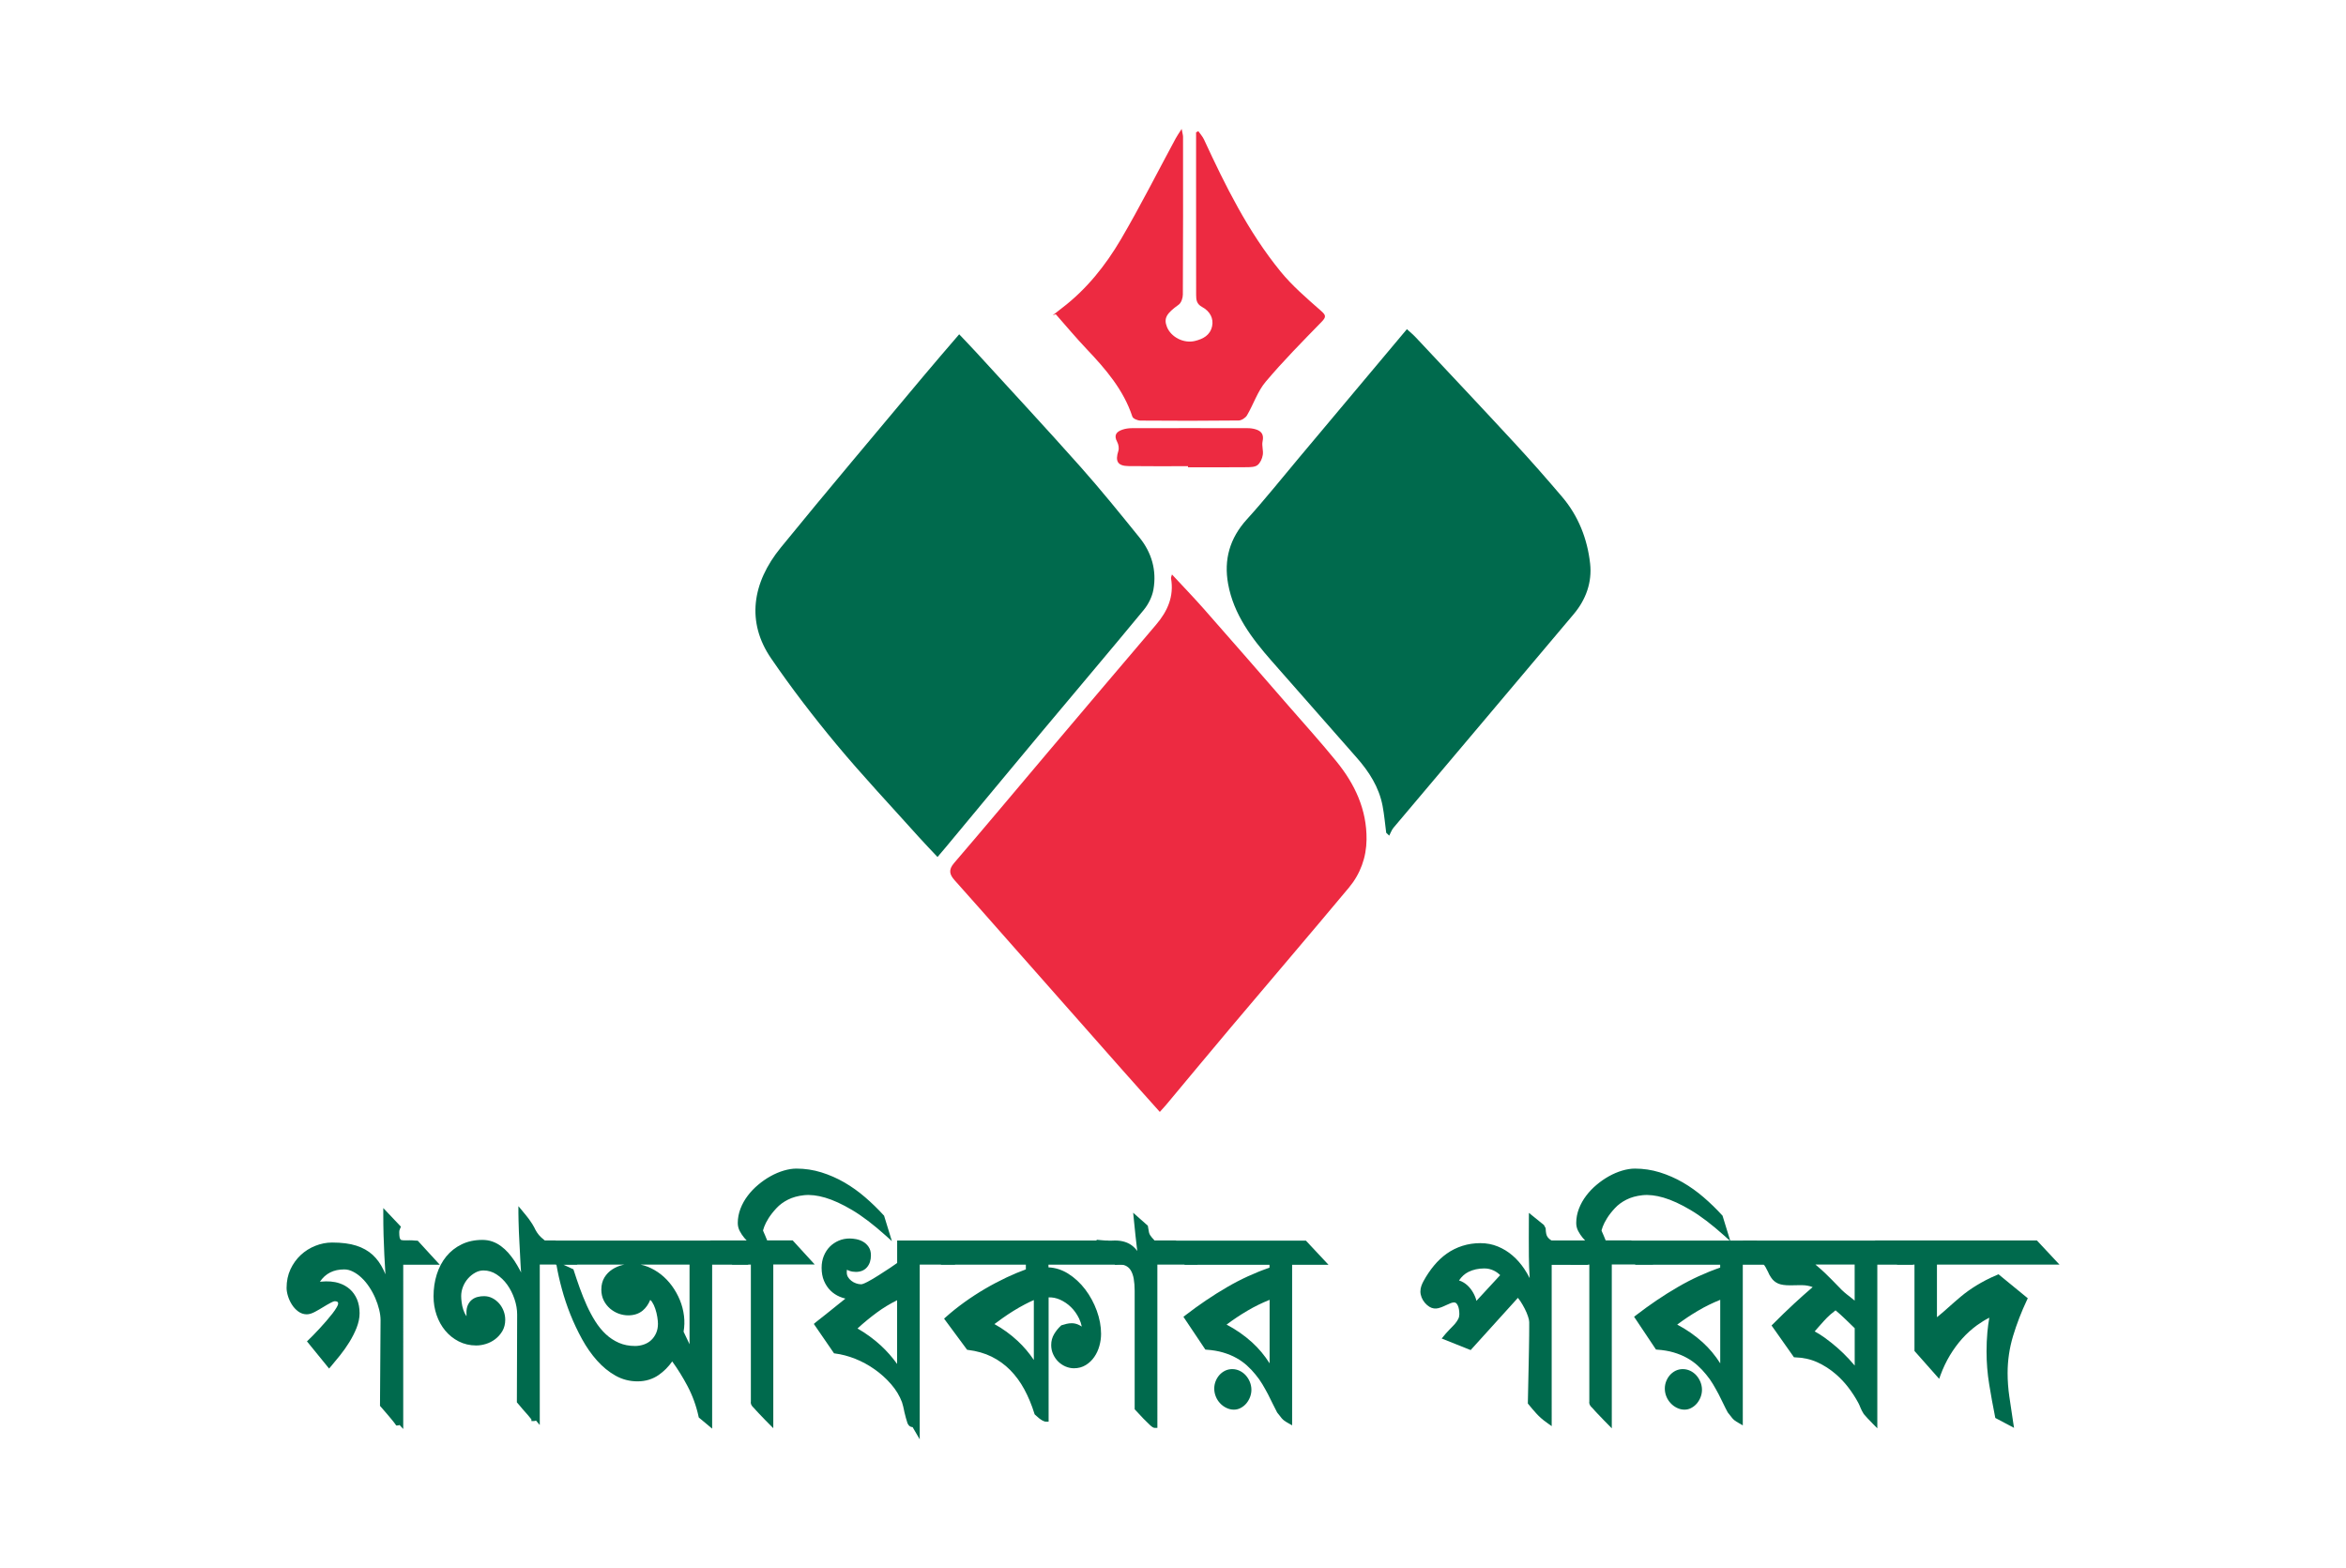 <?xml version="1.0" encoding="utf-8"?>
<!-- Generator: Adobe Illustrator 27.3.1, SVG Export Plug-In . SVG Version: 6.00 Build 0)  -->
<svg version="1.1" id="Layer_1" xmlns="http://www.w3.org/2000/svg" xmlns:xlink="http://www.w3.org/1999/xlink" x="0px" y="0px"
	 viewBox="0 0 500 334.25" style="enable-background:new 0 0 500 334.25;" xml:space="preserve">
<style type="text/css">
	.st0{fill:none;}
	.st1{fill:#ED2A41;}
	.st2{fill:#006A4D;}
</style>
<rect class="st0" width="500" height="334.25"/>
<rect class="st0" width="500" height="334.25"/>
<g>
	<g>
		<path class="st1" d="M247.19,236.99c-2.75-3.08-5.35-5.96-7.91-8.86c-8.03-9.09-16.06-18.18-24.09-27.27
			c-3.9-4.42-7.79-8.84-11.72-13.23c-1.11-1.24-1.37-2.24-0.13-3.68c6.78-7.9,13.46-15.89,20.18-23.84
			c7.61-8.99,15.22-17.99,22.86-26.95c2.46-2.88,3.87-6.04,3.2-9.9c-0.03-0.19,0.09-0.41,0.2-0.82c2.36,2.54,4.64,4.9,6.81,7.36
			c5.98,6.78,11.91,13.6,17.84,20.42c3.49,4.01,7.07,7.96,10.42,12.09c3.91,4.81,6.47,10.25,6.4,16.62
			c-0.04,3.84-1.33,7.35-3.77,10.27c-8.36,10.01-16.84,19.92-25.25,29.89c-4.61,5.47-9.17,10.98-13.75,16.46
			C248.12,235.96,247.74,236.37,247.19,236.99z"/>
		<path class="st2" d="M199.81,182.66c-1.46-1.56-2.77-2.91-4.03-4.31c-5.88-6.56-11.93-12.98-17.56-19.75
			c-4.89-5.88-9.56-11.97-13.88-18.28c-5.29-7.72-4.06-16.08,2.05-23.59c9.97-12.24,20.18-24.29,30.3-36.41
			c2.49-2.98,5.04-5.92,7.74-9.07c1.25,1.32,2.49,2.6,3.7,3.92c7.41,8.11,14.89,16.16,22.19,24.37c4.33,4.87,8.43,9.95,12.53,15.02
			c2.61,3.22,3.7,7.01,2.98,11.09c-0.27,1.54-1.08,3.16-2.09,4.38c-7.24,8.78-14.61,17.45-21.91,26.19
			c-6.78,8.12-13.53,16.27-20.29,24.4C201.04,181.23,200.52,181.83,199.81,182.66z"/>
		<path class="st2" d="M295.44,177.49c-0.25-1.91-0.41-3.83-0.77-5.72c-0.76-4-2.88-7.29-5.53-10.3
			c-6.06-6.87-12.11-13.74-18.14-20.62c-4.22-4.81-8.06-9.88-9.25-16.37c-0.95-5.19,0.34-9.76,3.98-13.77
			c3.88-4.27,7.48-8.81,11.2-13.23c7.58-9.03,15.15-18.06,22.92-27.32c0.61,0.56,1.29,1.11,1.88,1.74
			c7.09,7.56,14.19,15.09,21.22,22.7c3.42,3.7,6.74,7.49,10,11.32c3.47,4.08,5.37,8.98,5.95,14.2c0.44,3.95-0.87,7.67-3.51,10.79
			c-6.42,7.61-12.83,15.23-19.25,22.83c-6.38,7.56-12.78,15.12-19.15,22.69c-0.4,0.48-0.61,1.12-0.91,1.68
			C295.86,177.91,295.65,177.7,295.44,177.49z"/>
		<path class="st1" d="M224.35,67.21c0.66-0.52,1.32-1.04,1.98-1.55c5.23-3.98,9.28-9.06,12.56-14.64
			c4.13-7.04,7.81-14.35,11.69-21.53c0.29-0.55,0.66-1.05,1.27-2.01c0.16,0.92,0.28,1.28,0.29,1.64
			c0.01,11.22,0.02,22.44-0.04,33.66c0,0.73-0.34,1.76-0.88,2.15c-2.62,1.88-3.25,2.91-2.5,4.78c0.87,2.14,3.56,3.55,5.96,2.96
			c1.7-0.42,3.25-1.19,3.66-3.18c0.32-1.58-0.4-3.13-2.16-4.08c-1.13-0.61-1.25-1.48-1.25-2.56c0.01-8.19-0.01-16.37-0.01-24.56
			c0-3.36,0-6.72,0-10.08c0.16-0.08,0.32-0.17,0.48-0.25c0.4,0.58,0.9,1.12,1.2,1.76c4.57,9.88,9.39,19.63,16.3,28.12
			c2.51,3.08,5.59,5.72,8.58,8.35c1.12,0.98,1.24,1.33,0.18,2.42c-4.06,4.17-8.17,8.32-11.92,12.77c-1.72,2.04-2.58,4.78-3.96,7.13
			c-0.32,0.55-1.17,1.1-1.78,1.11c-6.98,0.08-13.96,0.08-20.94,0.02c-0.6,0-1.58-0.41-1.72-0.85c-1.89-5.72-5.68-10.11-9.72-14.37
			c-2.29-2.41-4.41-4.96-6.61-7.45C224.79,67.05,224.57,67.13,224.35,67.21z"/>
		<path class="st1" d="M253.21,99.36c-4.23,0-8.46,0.04-12.69-0.02c-2.32-0.03-2.88-1.02-2.17-3.22c0.18-0.57,0.05-1.39-0.25-1.94
			c-0.77-1.43-0.16-2.17,1.11-2.6c0.64-0.22,1.34-0.32,2.01-0.32c8.23-0.02,16.47-0.02,24.7,0c0.56,0,1.14,0.08,1.68,0.24
			c1.28,0.38,1.81,1.15,1.49,2.59c-0.2,0.92,0.21,1.96,0.04,2.9c-0.13,0.78-0.54,1.7-1.13,2.15c-0.56,0.43-1.52,0.43-2.3,0.44
			c-4.17,0.04-8.35,0.02-12.52,0.02C253.21,99.52,253.21,99.44,253.21,99.36z"/>
	</g>
	<g>
		<g>
			<g>
				<path class="st2" d="M85.42,269.03v34.21l-0.39-0.42c0.06,0.19,0.05,0.32-0.03,0.39c-0.08,0.06-0.18,0.1-0.3,0.1
					c-0.06-0.09-0.17-0.24-0.33-0.45c-0.14-0.17-0.3-0.37-0.49-0.6c-0.19-0.23-0.38-0.46-0.58-0.7c-0.22-0.24-0.43-0.49-0.64-0.75
					c-0.21-0.26-0.4-0.49-0.58-0.68c-0.22-0.24-0.42-0.46-0.59-0.68l0.12-18.08c0-0.73-0.1-1.53-0.31-2.38
					c-0.21-0.85-0.49-1.7-0.86-2.54c-0.37-0.84-0.81-1.65-1.32-2.43c-0.51-0.78-1.08-1.46-1.69-2.04c-0.61-0.58-1.27-1.05-1.96-1.41
					c-0.69-0.36-1.39-0.53-2.1-0.53c-2.85,0-4.91,1.29-6.2,3.86c0.42-0.11,0.84-0.18,1.27-0.23c0.43-0.04,0.86-0.06,1.27-0.06
					c0.87,0,1.69,0.13,2.48,0.39c0.78,0.26,1.46,0.65,2.05,1.17c0.58,0.52,1.04,1.17,1.38,1.96c0.34,0.79,0.5,1.71,0.5,2.77
					c0,0.93-0.2,1.9-0.61,2.92c-0.41,1.02-0.91,2.01-1.51,2.98c-0.6,0.97-1.26,1.9-1.96,2.77c-0.7,0.87-1.34,1.65-1.91,2.32
					l-4.03-4.96c0.26-0.24,0.59-0.57,1.01-1c0.42-0.43,0.86-0.9,1.33-1.41c0.47-0.51,0.96-1.05,1.45-1.62
					c0.49-0.57,0.94-1.11,1.33-1.62c0.4-0.51,0.72-0.98,0.96-1.41c0.25-0.43,0.37-0.77,0.37-1c0-0.69-0.43-1.04-1.27-1.04
					c-0.22,0-0.57,0.13-1.07,0.39c-0.26,0.13-0.52,0.28-0.8,0.44c-0.28,0.16-0.55,0.33-0.83,0.5c-0.55,0.35-1.13,0.68-1.72,0.99
					c-0.59,0.31-1.1,0.47-1.51,0.47c-0.55,0-1.06-0.17-1.53-0.52c-0.46-0.35-0.86-0.78-1.2-1.3c-0.34-0.52-0.6-1.07-0.79-1.67
					c-0.19-0.59-0.28-1.14-0.28-1.64c0-1.38,0.26-2.63,0.79-3.76c0.52-1.12,1.22-2.08,2.08-2.88c0.86-0.8,1.84-1.42,2.95-1.86
					c1.11-0.44,2.23-0.66,3.38-0.66c2,0,3.66,0.21,4.98,0.63c1.32,0.42,2.43,1.04,3.32,1.86c0.89,0.82,1.62,1.84,2.19,3.06
					c0.57,1.22,1.11,2.63,1.6,4.23c-0.08-1.3-0.16-2.58-0.24-3.86c-0.08-1.27-0.15-2.58-0.22-3.9c-0.07-1.33-0.12-2.7-0.16-4.11
					c-0.04-1.41-0.06-2.91-0.06-4.49l2.64,2.79c-0.12,0.26-0.19,0.46-0.22,0.62c-0.03,0.15-0.04,0.3-0.04,0.45
					c0,0.82,0.08,1.37,0.24,1.65c0.16,0.28,0.35,0.45,0.56,0.52c0.16,0.04,0.33,0.07,0.52,0.08c0.19,0.01,0.41,0.02,0.67,0.02
					c0.24,0,0.5-0.01,0.79-0.02c0.29-0.01,0.59,0.01,0.9,0.05l0.56,0.03l3.77,4.11H85.42z"/>
				<path class="st2" d="M85.93,304.56l-0.77-0.84c-0.14,0.07-0.29,0.1-0.45,0.1h-0.27l-0.15-0.22c-0.06-0.08-0.16-0.23-0.32-0.44
					c-0.12-0.15-0.28-0.35-0.47-0.58l-0.58-0.7c-0.2-0.22-0.43-0.48-0.64-0.75c-0.2-0.25-0.39-0.47-0.56-0.65
					c-0.22-0.24-0.43-0.48-0.61-0.7l-0.12-0.14l0.12-18.26c0-0.69-0.1-1.45-0.3-2.26c-0.2-0.82-0.48-1.65-0.83-2.46
					c-0.35-0.81-0.78-1.6-1.28-2.35c-0.49-0.74-1.03-1.4-1.62-1.95c-0.57-0.55-1.19-0.99-1.84-1.32c-0.62-0.32-1.25-0.48-1.87-0.48
					c-2.29,0-3.99,0.86-5.19,2.63c0.07-0.01,0.15-0.02,0.22-0.02c1.41-0.14,2.75-0.06,3.96,0.35c0.84,0.28,1.59,0.71,2.22,1.27
					c0.64,0.57,1.14,1.29,1.51,2.14c0.36,0.85,0.55,1.85,0.55,2.97c0,0.99-0.22,2.03-0.64,3.11c-0.41,1.04-0.94,2.07-1.55,3.06
					c-0.61,0.99-1.28,1.93-1.99,2.82c-0.71,0.88-1.35,1.66-1.92,2.33l-0.4,0.47l-4.72-5.8l0.35-0.33c0.25-0.23,0.58-0.56,0.99-0.98
					c0.41-0.43,0.86-0.9,1.33-1.4c0.47-0.5,0.95-1.04,1.44-1.61c0.48-0.56,0.93-1.1,1.32-1.6c0.38-0.49,0.69-0.94,0.92-1.35
					c0.28-0.49,0.3-0.7,0.3-0.75c0-0.22,0-0.53-0.76-0.53c-0.02,0-0.22,0.01-0.83,0.33c-0.25,0.13-0.51,0.27-0.78,0.43
					c-0.27,0.16-0.55,0.32-0.82,0.49c-0.56,0.35-1.15,0.69-1.75,1.01c-0.67,0.36-1.25,0.53-1.75,0.53c-0.66,0-1.28-0.21-1.83-0.62
					c-0.51-0.38-0.96-0.86-1.32-1.43c-0.36-0.55-0.64-1.16-0.84-1.79c-0.2-0.64-0.31-1.24-0.31-1.79c0-1.45,0.28-2.79,0.83-3.97
					c0.55-1.18,1.29-2.2,2.19-3.04c0.9-0.84,1.95-1.5,3.11-1.96c1.16-0.46,2.36-0.7,3.57-0.7c2.04,0,3.77,0.22,5.14,0.66
					c1.39,0.44,2.57,1.11,3.51,1.97c0.93,0.86,1.71,1.95,2.31,3.22c0.14,0.29,0.27,0.6,0.41,0.92l-0.02-0.3
					c-0.08-1.28-0.15-2.58-0.22-3.91c-0.07-1.32-0.12-2.71-0.16-4.13c-0.04-1.4-0.06-2.91-0.06-4.5v-1.28l3.76,3.97l-0.14,0.31
					c-0.13,0.29-0.17,0.44-0.19,0.5c-0.02,0.12-0.03,0.24-0.03,0.35c0,0.99,0.12,1.31,0.17,1.4c0.09,0.16,0.18,0.26,0.26,0.28
					c0.11,0.03,0.25,0.05,0.4,0.06c0.35,0.02,0.83,0.02,1.4,0c0.31-0.01,0.64,0.01,0.97,0.05l0.75,0.04l4.69,5.12h-7.79V304.56z
					 M83.88,300.81l1.02,1.12v-33.41h6.5l-2.84-3.1l-0.4-0.02c-0.29-0.04-0.56-0.05-0.82-0.04c-0.62,0.02-1.13,0.02-1.5,0
					c-0.22-0.01-0.43-0.05-0.62-0.1c-0.36-0.11-0.65-0.36-0.87-0.76c-0.21-0.37-0.3-0.97-0.3-1.9c0-0.18,0.02-0.37,0.05-0.55
					c0.02-0.12,0.06-0.25,0.12-0.41l-1.52-1.61c0.01,1.11,0.03,2.18,0.05,3.18c0.04,1.41,0.09,2.79,0.16,4.1
					c0.07,1.33,0.14,2.63,0.22,3.9l0.5,8.11l-1.26-4.07c-0.48-1.57-1.02-2.97-1.58-4.16c-0.54-1.15-1.24-2.13-2.08-2.9
					c-0.83-0.77-1.88-1.35-3.13-1.75c-1.27-0.4-2.89-0.61-4.83-0.61c-1.07,0-2.15,0.21-3.19,0.63c-1.04,0.42-1.98,1.01-2.79,1.76
					c-0.81,0.75-1.47,1.67-1.96,2.72c-0.49,1.05-0.74,2.24-0.74,3.54c0,0.44,0.09,0.94,0.26,1.48c0.17,0.55,0.42,1.07,0.73,1.54
					c0.3,0.47,0.66,0.86,1.08,1.16c0.38,0.28,0.78,0.42,1.22,0.42c0.33,0,0.76-0.14,1.27-0.41c0.58-0.3,1.14-0.63,1.69-0.97
					c0.28-0.18,0.56-0.35,0.84-0.51c0.28-0.17,0.56-0.32,0.83-0.45c0.58-0.31,0.98-0.44,1.3-0.44c1.61,0,1.79,1.08,1.79,1.55
					c0,0.34-0.14,0.74-0.44,1.26c-0.26,0.45-0.6,0.95-1,1.47c-0.4,0.51-0.85,1.07-1.35,1.64c-0.5,0.58-0.99,1.13-1.47,1.64
					c-0.48,0.51-0.92,0.98-1.34,1.41c-0.25,0.26-0.48,0.5-0.68,0.69l3.35,4.11c0.46-0.55,0.97-1.16,1.51-1.84
					c0.69-0.85,1.33-1.77,1.92-2.72c0.58-0.94,1.08-1.92,1.47-2.9c0.38-0.95,0.57-1.87,0.57-2.73c0-0.98-0.16-1.85-0.46-2.57
					c-0.31-0.71-0.72-1.31-1.25-1.78c-0.53-0.47-1.16-0.83-1.87-1.06c-1.08-0.36-2.27-0.43-3.54-0.3c-0.41,0.04-0.81,0.11-1.2,0.21
					l-1.09,0.28l0.5-1.01c1.37-2.75,3.61-4.14,6.65-4.14c0.79,0,1.58,0.2,2.34,0.59c0.73,0.38,1.43,0.88,2.08,1.49
					c0.64,0.61,1.23,1.32,1.76,2.13c0.53,0.8,0.99,1.64,1.36,2.51c0.38,0.87,0.67,1.75,0.89,2.63c0.22,0.89,0.33,1.73,0.33,2.5
					l-0.12,17.89c0.14,0.17,0.29,0.34,0.46,0.52c0.19,0.2,0.39,0.44,0.6,0.71c0.2,0.25,0.41,0.49,0.62,0.72l0.5,0.6L83.88,300.81z"
					/>
			</g>
			<g>
				<path class="st2" d="M114.48,269.03v33.24l-0.36-0.42c0.08,0.22,0.07,0.36-0.03,0.42c-0.1,0.06-0.21,0.1-0.33,0.1
					c0-0.02-0.01-0.03-0.03-0.03c-0.08-0.13-0.18-0.26-0.3-0.39c-0.14-0.17-0.3-0.37-0.47-0.58c-0.18-0.22-0.38-0.44-0.59-0.68
					c-0.22-0.24-0.43-0.47-0.62-0.7c-0.2-0.23-0.38-0.44-0.53-0.63c-0.2-0.24-0.39-0.45-0.56-0.65l0.06-18.53
					c0-1.12-0.2-2.27-0.59-3.45c-0.4-1.18-0.93-2.24-1.62-3.19c-0.68-0.95-1.49-1.73-2.43-2.33c-0.94-0.6-1.95-0.91-3.04-0.91
					c-0.69,0-1.35,0.17-1.99,0.52c-0.63,0.35-1.2,0.79-1.69,1.34c-0.49,0.55-0.88,1.19-1.17,1.91c-0.29,0.72-0.43,1.45-0.43,2.19
					c0,0.39,0.03,0.86,0.1,1.41c0.07,0.55,0.19,1.09,0.36,1.62c0.17,0.53,0.39,1,0.67,1.41c0.28,0.41,0.62,0.66,1.04,0.75
					c0.02-0.3,0.02-0.58,0-0.83c-0.02-0.25-0.03-0.52-0.03-0.83c0-0.58,0.09-1.06,0.27-1.44c0.18-0.38,0.42-0.69,0.71-0.92
					c0.3-0.24,0.64-0.41,1.04-0.5c0.4-0.1,0.8-0.15,1.22-0.15c0.55,0,1.07,0.12,1.56,0.37c0.48,0.25,0.91,0.58,1.27,1
					c0.37,0.42,0.65,0.9,0.86,1.44c0.21,0.54,0.31,1.11,0.31,1.72c0,0.82-0.18,1.54-0.55,2.15c-0.37,0.62-0.83,1.13-1.38,1.55
					c-0.55,0.42-1.16,0.73-1.82,0.94c-0.66,0.21-1.3,0.31-1.91,0.31c-1.28,0-2.46-0.27-3.51-0.81c-1.06-0.54-1.96-1.26-2.71-2.17
					c-0.75-0.91-1.33-1.96-1.75-3.16c-0.42-1.2-0.62-2.47-0.62-3.81c0-1.62,0.22-3.13,0.67-4.54c0.44-1.4,1.09-2.62,1.94-3.66
					c0.85-1.04,1.89-1.85,3.11-2.45c1.23-0.59,2.62-0.89,4.18-0.89c0.71,0,1.37,0.11,1.97,0.32c0.6,0.22,1.17,0.52,1.7,0.91
					c0.53,0.39,1.02,0.84,1.47,1.34c0.44,0.51,0.86,1.05,1.26,1.64c0.4,0.6,0.76,1.23,1.1,1.86c0.34,0.64,0.64,1.27,0.92,1.9
					c0.1,0.17,0.18,0.35,0.25,0.52c0.07,0.17,0.14,0.35,0.22,0.52c0-0.06,0-0.15,0-0.26c0-0.11-0.01-0.28-0.01-0.5
					c-0.01-0.23-0.02-0.53-0.04-0.92c-0.02-0.39-0.06-0.9-0.12-1.52c-0.02-0.26-0.04-0.67-0.07-1.25c-0.03-0.57-0.06-1.24-0.1-1.99
					c-0.04-0.76-0.08-1.56-0.13-2.41c-0.05-0.85-0.09-1.68-0.12-2.49s-0.05-1.56-0.07-2.25c-0.02-0.69-0.03-1.25-0.03-1.68
					c0.63,0.76,1.08,1.32,1.35,1.68c0.27,0.37,0.48,0.68,0.64,0.94c0.16,0.24,0.29,0.47,0.4,0.7c0.11,0.23,0.21,0.44,0.31,0.63
					c0.2,0.37,0.44,0.73,0.74,1.1c0.3,0.37,0.79,0.82,1.48,1.36h2.22l3.77,4.11H114.48z"/>
				<path class="st2" d="M114.99,303.67l-0.75-0.89c-0.15,0.07-0.3,0.1-0.47,0.1h-0.51v-0.35c-0.05-0.08-0.12-0.16-0.19-0.24
					c-0.16-0.2-0.32-0.39-0.49-0.6c-0.17-0.21-0.36-0.43-0.58-0.66c-0.22-0.24-0.43-0.48-0.63-0.71c-0.2-0.23-0.38-0.45-0.54-0.65
					c-0.19-0.23-0.37-0.44-0.54-0.63l-0.13-0.15l0.06-18.73c0-1.06-0.19-2.17-0.57-3.29c-0.38-1.12-0.9-2.15-1.55-3.06
					c-0.64-0.89-1.41-1.63-2.29-2.2c-0.85-0.55-1.78-0.83-2.76-0.83c-0.6,0-1.19,0.15-1.74,0.46c-0.58,0.32-1.1,0.73-1.55,1.24
					c-0.45,0.5-0.81,1.09-1.08,1.76c-0.26,0.66-0.39,1.33-0.39,2c0,0.37,0.03,0.82,0.1,1.35c0.06,0.52,0.18,1.03,0.34,1.53
					c0.15,0.48,0.36,0.91,0.6,1.28c0.03,0.05,0.06,0.09,0.1,0.13c-0.02-0.23-0.02-0.48-0.02-0.75c0-0.66,0.11-1.21,0.32-1.66
					c0.21-0.45,0.5-0.82,0.85-1.1c0.35-0.28,0.77-0.49,1.24-0.6c0.43-0.11,0.88-0.16,1.34-0.16c0.63,0,1.23,0.14,1.79,0.43
					c0.54,0.28,1.02,0.66,1.43,1.12c0.4,0.46,0.72,1,0.95,1.59c0.23,0.6,0.35,1.24,0.35,1.9c0,0.91-0.21,1.72-0.62,2.42
					c-0.4,0.67-0.91,1.24-1.51,1.7c-0.6,0.46-1.27,0.8-1.98,1.02c-0.71,0.22-1.4,0.33-2.06,0.33c-1.36,0-2.62-0.29-3.75-0.87
					c-1.11-0.57-2.08-1.34-2.87-2.3c-0.79-0.95-1.41-2.07-1.84-3.32c-0.43-1.25-0.65-2.58-0.65-3.97c0-1.66,0.23-3.24,0.69-4.69
					c0.46-1.46,1.15-2.75,2.03-3.83c0.89-1.09,2-1.96,3.29-2.58c1.29-0.63,2.77-0.94,4.4-0.94c0.77,0,1.49,0.12,2.14,0.35
					c0.65,0.23,1.26,0.56,1.83,0.98c0.56,0.41,1.08,0.89,1.55,1.42c0.46,0.52,0.89,1.09,1.3,1.69c0.41,0.62,0.78,1.26,1.13,1.91
					c0.1,0.2,0.21,0.4,0.31,0.6c-0.02-0.18-0.03-0.38-0.05-0.59c-0.02-0.27-0.05-0.69-0.08-1.27l-0.1-1.99
					c-0.04-0.75-0.08-1.56-0.13-2.41c-0.05-0.85-0.09-1.69-0.12-2.51c-0.03-0.81-0.05-1.56-0.07-2.26c-0.02-0.68-0.03-1.26-0.03-1.7
					v-1.41l0.9,1.08c0.65,0.78,1.1,1.34,1.37,1.71c0.27,0.38,0.5,0.7,0.66,0.97c0.16,0.24,0.31,0.5,0.43,0.74
					c0.11,0.22,0.21,0.43,0.31,0.62c0.18,0.33,0.41,0.67,0.68,1.01c0.25,0.31,0.68,0.71,1.26,1.17h2.27l4.7,5.14h-8.03V303.67z
					 M113.66,302.1L113.66,302.1L113.66,302.1z M111.16,298.51c0.14,0.16,0.29,0.33,0.44,0.52c0.16,0.2,0.33,0.4,0.53,0.62
					c0.19,0.22,0.4,0.45,0.61,0.69c0.17,0.18,0.33,0.36,0.47,0.54l-0.56-1.55l1.31,1.55v-32.35h6.73l-2.83-3.09h-2.17l-0.14-0.11
					c-0.73-0.57-1.24-1.04-1.57-1.44c-0.32-0.39-0.58-0.79-0.79-1.18c-0.11-0.21-0.21-0.42-0.32-0.65c-0.1-0.2-0.22-0.42-0.36-0.63
					c-0.16-0.26-0.37-0.57-0.63-0.92c-0.1-0.14-0.24-0.32-0.4-0.52c0,0.07,0,0.14,0.01,0.21c0.02,0.69,0.04,1.44,0.07,2.25
					c0.03,0.81,0.07,1.64,0.12,2.48c0.05,0.85,0.09,1.66,0.13,2.42l0.1,1.99c0.03,0.57,0.05,0.98,0.07,1.23
					c0.06,0.62,0.1,1.14,0.12,1.54c0.02,0.39,0.03,0.7,0.04,0.93c0.01,0.24,0.02,0.41,0.02,0.52v2.6l-0.98-2.13
					c-0.08-0.18-0.16-0.36-0.23-0.54c-0.06-0.15-0.13-0.3-0.22-0.45l-0.02-0.05c-0.27-0.62-0.58-1.24-0.9-1.86
					c-0.33-0.62-0.69-1.23-1.07-1.82c-0.38-0.56-0.79-1.09-1.22-1.58c-0.42-0.48-0.88-0.9-1.38-1.27c-0.49-0.36-1.02-0.64-1.58-0.84
					c-0.55-0.2-1.15-0.29-1.8-0.29c-1.48,0-2.81,0.28-3.96,0.84c-1.15,0.56-2.14,1.34-2.94,2.31c-0.8,0.98-1.43,2.16-1.85,3.49
					c-0.43,1.35-0.64,2.82-0.64,4.38c0,1.28,0.2,2.5,0.59,3.64c0.39,1.14,0.95,2.14,1.66,3c0.7,0.85,1.56,1.54,2.55,2.04
					c0.98,0.5,2.08,0.75,3.28,0.75c0.56,0,1.15-0.1,1.76-0.28c0.6-0.19,1.16-0.47,1.67-0.86c0.5-0.38,0.92-0.85,1.25-1.41
					c0.32-0.53,0.48-1.17,0.48-1.89c0-0.54-0.09-1.05-0.28-1.53c-0.19-0.48-0.44-0.92-0.77-1.29c-0.32-0.37-0.7-0.67-1.12-0.88
					c-0.73-0.38-1.62-0.38-2.42-0.19c-0.32,0.08-0.6,0.21-0.84,0.4c-0.24,0.19-0.42,0.43-0.57,0.74c-0.14,0.31-0.22,0.72-0.22,1.22
					c0,0.29,0.01,0.55,0.03,0.79c0.02,0.27,0.02,0.58,0,0.9l-0.04,0.59l-0.58-0.12c-0.55-0.11-1.01-0.44-1.36-0.96
					c-0.3-0.45-0.55-0.97-0.73-1.54c-0.18-0.55-0.3-1.13-0.38-1.71c-0.07-0.57-0.11-1.06-0.11-1.47c0-0.8,0.16-1.59,0.47-2.38
					c0.31-0.78,0.73-1.47,1.27-2.06c0.53-0.59,1.14-1.08,1.83-1.45c0.71-0.39,1.46-0.58,2.23-0.58c1.18,0,2.3,0.33,3.32,0.99
					c0.99,0.64,1.85,1.47,2.57,2.46c0.71,0.99,1.27,2.11,1.68,3.33c0.41,1.23,0.62,2.44,0.62,3.61L111.16,298.51z"/>
			</g>
			<g>
				<path class="st2" d="M151.26,269.03v34.37l-1.87-1.56c-0.51-2.38-1.32-4.6-2.42-6.67c-1.1-2.07-2.34-4.04-3.72-5.9
					c-0.85,1.36-1.89,2.47-3.11,3.34c-1.23,0.86-2.65,1.3-4.27,1.3c-1.6,0-3.09-0.39-4.46-1.17c-1.37-0.78-2.64-1.81-3.79-3.11
					c-1.16-1.3-2.2-2.79-3.13-4.47c-0.93-1.68-1.75-3.42-2.46-5.22c-0.71-1.79-1.31-3.58-1.79-5.36c-0.48-1.78-0.86-3.42-1.11-4.91
					l2.67,1.23c0.4,1.23,0.82,2.49,1.29,3.79c0.46,1.3,0.97,2.55,1.53,3.77c0.55,1.22,1.17,2.37,1.85,3.45
					c0.68,1.08,1.46,2.02,2.33,2.83c0.87,0.81,1.84,1.45,2.92,1.93c1.08,0.48,2.29,0.71,3.63,0.71c0.73,0,1.43-0.12,2.09-0.36
					c0.66-0.24,1.24-0.58,1.72-1.04c0.48-0.45,0.87-1,1.16-1.65c0.29-0.65,0.43-1.38,0.43-2.2c0-0.39-0.05-0.89-0.15-1.51
					c-0.1-0.62-0.25-1.23-0.44-1.83c-0.2-0.6-0.45-1.14-0.76-1.6c-0.31-0.46-0.68-0.73-1.11-0.79c-0.36,1.08-0.89,1.92-1.62,2.53
					c-0.72,0.6-1.65,0.91-2.77,0.91c-0.63,0-1.26-0.11-1.87-0.34c-0.61-0.23-1.17-0.56-1.68-0.99c-0.5-0.43-0.91-0.96-1.22-1.57
					c-0.31-0.62-0.46-1.31-0.46-2.09c0-0.91,0.2-1.68,0.59-2.32c0.4-0.64,0.9-1.16,1.51-1.55c0.61-0.4,1.28-0.69,2-0.86
					c0.72-0.17,1.4-0.26,2.03-0.26c1.03,0,2.03,0.19,3.01,0.58c0.98,0.39,1.89,0.91,2.73,1.57c0.84,0.66,1.59,1.44,2.25,2.35
					c0.66,0.91,1.21,1.88,1.63,2.92c0.42,1.04,0.71,2.12,0.84,3.26c0.14,1.13,0.1,2.25-0.12,3.35l2.31,4.89v-19.76h-28.7l-3.79-4.11
					h39.52l3.85,4.11H151.26z"/>
				<path class="st2" d="M151.77,304.49l-2.84-2.37l-0.04-0.17c-0.5-2.32-1.3-4.52-2.37-6.54c-0.96-1.82-2.05-3.58-3.25-5.24
					c-0.8,1.14-1.76,2.1-2.84,2.86c-1.31,0.92-2.84,1.39-4.56,1.39c-1.68,0-3.27-0.41-4.71-1.23c-1.42-0.8-2.74-1.88-3.92-3.21
					c-1.18-1.32-2.25-2.85-3.19-4.56c-0.93-1.69-1.77-3.47-2.49-5.27c-0.72-1.8-1.32-3.62-1.81-5.42c-0.49-1.79-0.86-3.46-1.12-4.96
					l-0.04-0.22h-0.04l-4.74-5.14h40.91l4.81,5.14h-7.75V304.49z M149.85,301.57l0.89,0.74v-33.79h6.42l-2.9-3.09h-38.13l2.85,3.09
					h28.99v22.55l-3.36-7.1l0.03-0.17c0.21-1.04,0.24-2.12,0.11-3.19c-0.13-1.08-0.41-2.13-0.81-3.12
					c-0.41-0.99-0.94-1.94-1.57-2.81c-0.63-0.86-1.36-1.62-2.16-2.25c-0.8-0.63-1.67-1.13-2.6-1.5c-0.91-0.36-1.86-0.55-2.82-0.55
					c-0.59,0-1.23,0.08-1.91,0.25c-0.66,0.16-1.28,0.42-1.84,0.79c-0.55,0.36-1,0.83-1.36,1.4c-0.34,0.55-0.52,1.24-0.52,2.05
					c0,0.69,0.14,1.32,0.41,1.86c0.27,0.55,0.64,1.03,1.09,1.41c0.46,0.39,0.97,0.69,1.52,0.9c0.55,0.2,1.12,0.31,1.69,0.31
					c1.01,0,1.81-0.26,2.44-0.79c0.64-0.54,1.13-1.31,1.46-2.3l0.13-0.41l0.43,0.06c0.58,0.09,1.07,0.43,1.46,1.02
					c0.33,0.5,0.6,1.08,0.82,1.73c0.2,0.63,0.36,1.27,0.46,1.91c0.1,0.65,0.15,1.17,0.15,1.59c0,0.89-0.16,1.7-0.47,2.41
					c-0.31,0.71-0.74,1.32-1.27,1.82c-0.53,0.5-1.17,0.89-1.9,1.14c-0.71,0.26-1.47,0.39-2.26,0.39c-1.41,0-2.7-0.25-3.84-0.76
					c-1.12-0.5-2.15-1.18-3.06-2.02c-0.9-0.84-1.71-1.82-2.41-2.94c-0.69-1.1-1.33-2.28-1.89-3.51c-0.56-1.23-1.08-2.51-1.54-3.81
					c-0.44-1.22-0.85-2.43-1.23-3.59l-1.57-0.72c0.24,1.21,0.55,2.51,0.92,3.9c0.48,1.76,1.07,3.54,1.78,5.31
					c0.7,1.77,1.52,3.5,2.43,5.16c0.91,1.64,1.94,3.12,3.06,4.38c1.11,1.25,2.35,2.26,3.67,3.01c1.29,0.73,2.71,1.1,4.21,1.1
					c1.51,0,2.84-0.4,3.97-1.2c1.16-0.82,2.16-1.89,2.97-3.19l0.4-0.63l0.45,0.6c1.39,1.87,2.66,3.88,3.76,5.96
					C148.51,296.99,149.33,299.22,149.85,301.57z M120.05,269.54l2.16,1l0.07,0.21c0.39,1.22,0.82,2.49,1.28,3.77
					c0.46,1.28,0.97,2.53,1.51,3.74c0.54,1.19,1.15,2.33,1.82,3.39c0.66,1.04,1.41,1.96,2.24,2.73c0.82,0.77,1.76,1.38,2.78,1.83
					c1.01,0.44,2.16,0.67,3.43,0.67c0.67,0,1.31-0.11,1.92-0.33c0.59-0.21,1.11-0.52,1.54-0.93c0.43-0.4,0.78-0.9,1.04-1.49
					c0.26-0.58,0.39-1.25,0.39-2c0-0.36-0.05-0.84-0.14-1.43c-0.09-0.59-0.24-1.18-0.43-1.75c-0.18-0.56-0.42-1.06-0.7-1.48
					c-0.12-0.18-0.25-0.32-0.38-0.41c-0.38,0.93-0.91,1.69-1.59,2.26c-0.81,0.68-1.86,1.03-3.1,1.03c-0.69,0-1.38-0.13-2.05-0.37
					c-0.67-0.25-1.28-0.61-1.83-1.08c-0.55-0.48-1.01-1.06-1.34-1.73c-0.34-0.68-0.51-1.46-0.51-2.32c0-1,0.23-1.87,0.67-2.59
					c0.43-0.7,0.99-1.27,1.67-1.71c0.66-0.43,1.39-0.74,2.16-0.93c0.14-0.03,0.28-0.07,0.42-0.09H120.05z M145.69,283.83l1.27,2.68
					v-16.97h-10.41c0.49,0.1,0.98,0.25,1.46,0.44c1.02,0.4,1.98,0.96,2.85,1.64c0.87,0.69,1.66,1.51,2.35,2.45
					c0.68,0.94,1.25,1.95,1.69,3.02c0.44,1.07,0.74,2.21,0.88,3.39C145.92,281.61,145.88,282.74,145.69,283.83z"/>
			</g>
			<g>
				<path class="st2" d="M162.12,262.29c0,0.06,0.05,0.22,0.15,0.47c0.1,0.25,0.22,0.52,0.36,0.83c0.1,0.24,0.2,0.48,0.3,0.71
					c0.1,0.24,0.18,0.44,0.24,0.62h5.57l3.77,4.11h-8.18v34.15c-0.28-0.28-0.54-0.55-0.8-0.81c-0.22-0.24-0.45-0.48-0.7-0.73
					c-0.25-0.25-0.47-0.48-0.67-0.7c-0.2-0.22-0.39-0.42-0.56-0.6c-0.18-0.18-0.34-0.36-0.47-0.53c-0.18-0.19-0.3-0.31-0.36-0.36
					c-0.02-0.04-0.04-0.08-0.06-0.1c-0.02-0.02-0.04-0.05-0.06-0.1c-0.04-0.04-0.06-0.08-0.06-0.1c-0.06-0.15-0.07-0.27-0.03-0.36
					v-29.77h-4.24l-3.79-4.11h7.8c-0.22-0.24-0.44-0.47-0.65-0.71c-0.22-0.24-0.44-0.47-0.65-0.71c-0.34-0.41-0.63-0.85-0.87-1.31
					c-0.25-0.46-0.37-0.97-0.37-1.51c0-0.97,0.18-1.93,0.55-2.87c0.37-0.94,0.86-1.82,1.48-2.64c0.62-0.82,1.34-1.57,2.15-2.25
					c0.81-0.68,1.66-1.27,2.55-1.77c0.89-0.5,1.79-0.88,2.7-1.15c0.91-0.27,1.76-0.41,2.55-0.41c1.78,0,3.5,0.26,5.17,0.78
					c1.67,0.52,3.27,1.22,4.8,2.11c1.53,0.89,2.98,1.92,4.36,3.11c1.37,1.19,2.67,2.45,3.9,3.79l1.1,3.56
					c-2.63-2.35-5.03-4.17-7.19-5.46c-2.16-1.28-4.12-2.18-5.87-2.69c-1.75-0.51-3.31-0.69-4.68-0.53c-1.37,0.15-2.57,0.49-3.6,1
					c-1.03,0.52-1.9,1.16-2.61,1.93c-0.71,0.77-1.29,1.51-1.73,2.22s-0.77,1.34-0.96,1.9C162.22,261.86,162.12,262.19,162.12,262.29
					z"/>
				<path class="st2" d="M164.82,304.42l-1.68-1.7c-0.23-0.25-0.45-0.48-0.7-0.73c-0.25-0.25-0.48-0.49-0.68-0.71
					c-0.19-0.21-0.38-0.41-0.55-0.59c-0.18-0.19-0.35-0.38-0.5-0.56c-0.21-0.22-0.27-0.27-0.27-0.28l-0.09-0.08l-0.06-0.11
					c-0.03-0.04-0.06-0.08-0.09-0.13c-0.04-0.06-0.1-0.14-0.12-0.24c-0.08-0.21-0.09-0.41-0.05-0.58v-29.18h-3.95l-4.74-5.14h7.8
					l-0.52-0.57c-0.37-0.45-0.69-0.92-0.95-1.42c-0.29-0.54-0.43-1.12-0.43-1.75c0-1.03,0.2-2.06,0.58-3.05
					c0.38-0.98,0.9-1.91,1.55-2.76c0.64-0.85,1.39-1.63,2.23-2.33c0.83-0.7,1.71-1.31,2.63-1.82c0.92-0.51,1.86-0.91,2.8-1.19
					c0.95-0.28,1.86-0.43,2.7-0.43c1.82,0,3.61,0.27,5.32,0.8c1.7,0.53,3.35,1.25,4.91,2.15c1.55,0.9,3.04,1.96,4.44,3.17
					c1.38,1.19,2.71,2.48,3.94,3.83l0.08,0.08l1.67,5.43l-1.37-1.23c-2.59-2.32-4.98-4.14-7.11-5.4c-2.12-1.26-4.05-2.14-5.75-2.64
					c-1.68-0.49-3.19-0.66-4.49-0.52c-1.31,0.14-2.46,0.46-3.43,0.95c-0.97,0.49-1.8,1.1-2.46,1.82c-0.69,0.74-1.25,1.46-1.68,2.14
					c-0.42,0.68-0.73,1.28-0.92,1.8c-0.19,0.52-0.24,0.73-0.26,0.8c0.01,0.04,0.04,0.13,0.11,0.29c0.09,0.24,0.21,0.51,0.35,0.8
					l0.3,0.73c0.04,0.11,0.08,0.21,0.12,0.3h5.44l4.7,5.14h-8.83V304.42z M161.16,299.12c0.07,0.06,0.17,0.16,0.33,0.34l0.02,0.03
					c0.13,0.16,0.27,0.33,0.44,0.5c0.18,0.19,0.37,0.39,0.57,0.61c0.19,0.21,0.41,0.44,0.65,0.68c0.22,0.22,0.43,0.44,0.62,0.65
					v-33.41h7.53l-2.83-3.09h-5.71l-0.12-0.34c-0.06-0.16-0.13-0.36-0.23-0.59l-0.3-0.71c-0.13-0.29-0.26-0.58-0.36-0.83
					c-0.15-0.38-0.18-0.54-0.18-0.66c0-0.13,0.03-0.32,0.33-1.16c0.21-0.58,0.55-1.25,1.01-1.99c0.46-0.74,1.06-1.51,1.79-2.3
					c0.75-0.81,1.68-1.49,2.75-2.04c1.08-0.54,2.35-0.9,3.78-1.06c1.43-0.16,3.08,0.03,4.88,0.55c1.78,0.52,3.8,1.44,5.99,2.74
					c1.8,1.07,3.79,2.52,5.91,4.33l-0.53-1.74c-1.19-1.29-2.46-2.52-3.78-3.66c-1.34-1.16-2.78-2.19-4.28-3.05
					c-1.49-0.86-3.07-1.56-4.7-2.06c-1.61-0.5-3.3-0.75-5.02-0.75c-0.74,0-1.55,0.13-2.4,0.38c-0.87,0.26-1.74,0.63-2.59,1.11
					c-0.86,0.48-1.69,1.06-2.47,1.71c-0.78,0.65-1.47,1.38-2.07,2.17c-0.59,0.78-1.07,1.63-1.41,2.52
					c-0.34,0.88-0.51,1.78-0.51,2.68c0,0.46,0.1,0.87,0.31,1.27c0.23,0.43,0.51,0.85,0.82,1.23l2.07,2.26h-7.79l2.85,3.09h4.53
					l0,30.44l0.04,0.07C161.12,299.07,161.14,299.09,161.16,299.12z M161.07,299.01c0,0,0.01,0.01,0.01,0.01
					C161.08,299.02,161.07,299.01,161.07,299.01z M161.01,298.91L161.01,298.91L161.01,298.91z"/>
			</g>
			<g>
				<path class="st2" d="M195.51,269.03v35.86c-0.18-0.3-0.32-0.54-0.42-0.71c-0.1-0.17-0.17-0.3-0.21-0.37
					c-0.04-0.08-0.08-0.14-0.12-0.18l-0.06,0.03c-0.14,0.02-0.28,0-0.43-0.05c-0.15-0.05-0.28-0.21-0.4-0.47
					c-0.1-0.3-0.2-0.65-0.31-1.04c-0.11-0.39-0.21-0.8-0.31-1.23c-0.04-0.22-0.08-0.43-0.13-0.63c-0.05-0.21-0.09-0.4-0.13-0.6
					c-0.1-0.39-0.19-0.7-0.27-0.94c-0.53-1.43-1.33-2.75-2.4-3.98c-1.07-1.23-2.27-2.32-3.62-3.27c-1.34-0.95-2.77-1.72-4.27-2.32
					c-1.5-0.59-2.96-0.98-4.39-1.15l-3.91-5.7c0.18-0.15,0.42-0.35,0.74-0.6c0.32-0.25,0.67-0.53,1.07-0.84
					c0.4-0.31,0.81-0.64,1.25-0.99c0.43-0.35,0.88-0.7,1.33-1.07c0.57-0.45,1.11-0.89,1.62-1.3c0.5-0.41,0.91-0.75,1.23-1
					c-0.77-0.09-1.5-0.28-2.19-0.57c-0.69-0.29-1.3-0.7-1.82-1.21c-0.52-0.52-0.94-1.15-1.26-1.9c-0.32-0.75-0.47-1.6-0.47-2.58
					c0-0.86,0.14-1.65,0.43-2.35c0.29-0.7,0.68-1.3,1.17-1.8c0.49-0.5,1.07-0.89,1.73-1.17c0.66-0.28,1.38-0.42,2.15-0.42
					c0.38,0,0.8,0.04,1.26,0.13c0.46,0.09,0.9,0.24,1.3,0.47c0.4,0.23,0.75,0.54,1.02,0.94c0.28,0.4,0.42,0.91,0.42,1.54
					c0,0.91-0.23,1.64-0.7,2.19c-0.46,0.55-1.13,0.83-2,0.83c-0.42,0-0.81-0.06-1.19-0.19c-0.38-0.13-0.73-0.3-1.07-0.52
					c-0.1,0.17-0.16,0.39-0.18,0.66c-0.02,0.27-0.03,0.49-0.03,0.66c0,0.45,0.11,0.86,0.33,1.23c0.22,0.37,0.5,0.69,0.84,0.96
					c0.35,0.27,0.73,0.48,1.16,0.63c0.42,0.15,0.84,0.23,1.26,0.23c0.32,0,0.84-0.19,1.59-0.58c0.74-0.39,1.57-0.87,2.48-1.46
					c0.83-0.52,1.62-1.03,2.37-1.54c0.75-0.51,1.33-0.91,1.75-1.21v-4.54h6.97l3.77,4.11H195.51z M191.71,276.32
					c-1.8,0.82-3.51,1.83-5.14,3.03c-1.63,1.2-3.19,2.5-4.67,3.9c1.98,1.06,3.79,2.35,5.46,3.87c1.66,1.52,3.11,3.28,4.36,5.26
					V276.32z"/>
				<path class="st2" d="M196.02,306.77l-0.95-1.62c-0.18-0.3-0.32-0.54-0.42-0.72c-0.06-0.1-0.11-0.19-0.14-0.25
					c-0.13-0.01-0.27-0.04-0.4-0.09c-0.29-0.1-0.51-0.35-0.69-0.74l-0.02-0.05c-0.1-0.31-0.21-0.67-0.32-1.06
					c-0.11-0.4-0.22-0.82-0.32-1.25c-0.04-0.23-0.09-0.43-0.13-0.63c-0.05-0.21-0.1-0.42-0.14-0.62c-0.09-0.35-0.18-0.65-0.25-0.88
					c-0.5-1.34-1.28-2.63-2.3-3.81c-1.03-1.19-2.22-2.27-3.53-3.19c-1.3-0.92-2.7-1.68-4.16-2.26c-1.45-0.57-2.89-0.95-4.26-1.12
					l-0.23-0.03l-4.31-6.27l0.35-0.3c0.18-0.15,0.43-0.36,0.76-0.61c0.32-0.25,0.67-0.53,1.07-0.84l1.24-0.99
					c0.43-0.34,0.88-0.7,1.33-1.07c0.58-0.46,1.11-0.89,1.61-1.29c0.13-0.11,0.25-0.21,0.37-0.3c-0.42-0.1-0.82-0.24-1.21-0.4
					c-0.75-0.32-1.42-0.76-1.98-1.32c-0.57-0.56-1.03-1.26-1.37-2.06c-0.34-0.8-0.51-1.74-0.51-2.78c0-0.93,0.16-1.78,0.47-2.54
					c0.31-0.76,0.74-1.42,1.28-1.97c0.54-0.54,1.18-0.97,1.9-1.28c0.72-0.31,1.51-0.46,2.35-0.46c0.4,0,0.86,0.05,1.35,0.14
					c0.52,0.1,1.01,0.27,1.46,0.53c0.47,0.26,0.87,0.63,1.19,1.09c0.34,0.49,0.51,1.1,0.51,1.83c0,1.03-0.27,1.87-0.82,2.52
					c-0.56,0.67-1.37,1.01-2.39,1.01c-0.47,0-0.93-0.07-1.35-0.22c-0.2-0.07-0.39-0.15-0.57-0.23c-0.02,0.23-0.02,0.41-0.02,0.56
					c0,0.36,0.08,0.68,0.25,0.97c0.18,0.31,0.43,0.58,0.72,0.81c0.3,0.24,0.64,0.42,1.01,0.55c0.37,0.13,0.73,0.2,1.09,0.2
					c0.1,0,0.45-0.05,1.35-0.52c0.72-0.38,1.54-0.86,2.44-1.44c0.83-0.52,1.62-1.03,2.36-1.53c0.63-0.42,1.14-0.78,1.52-1.05v-4.79
					h7.7l4.7,5.14h-7.59V306.77z M194.35,302.96c0.07,0.15,0.12,0.19,0.12,0.19c0.02,0.01,0.05,0.01,0.09,0.02l0.31-0.17l0.12,0.14
					v-34.6h6.29l-2.83-3.09h-6.23v4.28l-0.21,0.15c-0.42,0.31-1,0.71-1.76,1.23c-0.75,0.51-1.55,1.03-2.39,1.55
					c-0.91,0.59-1.76,1.08-2.51,1.48c-0.83,0.44-1.41,0.64-1.82,0.64c-0.47,0-0.95-0.09-1.43-0.26c-0.47-0.17-0.91-0.41-1.3-0.71
					c-0.39-0.31-0.72-0.68-0.97-1.1c-0.26-0.44-0.4-0.95-0.4-1.49c0-0.19,0.01-0.42,0.03-0.7c0.02-0.34,0.11-0.64,0.24-0.88
					l0.27-0.47l0.45,0.29c0.3,0.19,0.62,0.35,0.96,0.46c0.32,0.11,0.66,0.17,1.02,0.17c0.72,0,1.24-0.21,1.61-0.64
					c0.39-0.46,0.58-1.07,0.58-1.86c0-0.52-0.11-0.94-0.32-1.25c-0.23-0.33-0.52-0.6-0.85-0.78c-0.35-0.2-0.74-0.34-1.15-0.41
					c-0.43-0.08-0.83-0.12-1.17-0.12c-0.7,0-1.35,0.13-1.95,0.38c-0.6,0.25-1.13,0.61-1.57,1.06c-0.44,0.45-0.8,1-1.06,1.63
					c-0.26,0.64-0.39,1.36-0.39,2.16c0,0.9,0.15,1.7,0.43,2.38c0.29,0.68,0.67,1.26,1.15,1.73c0.47,0.47,1.03,0.84,1.66,1.11
					c0.64,0.27,1.33,0.45,2.05,0.53l1.21,0.13l-0.94,0.77c-0.32,0.26-0.73,0.59-1.23,1.01c-0.51,0.41-1.05,0.85-1.62,1.3
					c-0.45,0.37-0.9,0.72-1.33,1.07l-1.25,0.99c-0.4,0.31-0.75,0.6-1.07,0.84c-0.14,0.11-0.26,0.21-0.37,0.29l3.52,5.13
					c1.39,0.19,2.83,0.58,4.28,1.15c1.53,0.61,3.01,1.41,4.38,2.37c1.37,0.97,2.62,2.1,3.71,3.35c1.1,1.27,1.94,2.66,2.49,4.14
					c0.09,0.27,0.18,0.6,0.28,0.99c0.04,0.21,0.09,0.41,0.13,0.61c0.05,0.22,0.1,0.43,0.14,0.66c0.09,0.4,0.19,0.8,0.3,1.19
					C194.16,302.33,194.26,302.67,194.35,302.96z M192.22,294.17l-0.94-1.51c-1.21-1.94-2.65-3.67-4.27-5.16
					c-1.62-1.49-3.42-2.76-5.35-3.8l-0.62-0.33l0.51-0.49c1.49-1.41,3.08-2.74,4.72-3.94c1.65-1.21,3.41-2.25,5.23-3.08l0.72-0.33
					V294.17z M182.76,283.15c1.77,1.01,3.43,2.22,4.94,3.6c1.28,1.18,2.46,2.51,3.5,3.96v-13.58c-1.5,0.74-2.96,1.62-4.33,2.63
					C185.45,280.81,184.07,281.94,182.76,283.15z"/>
			</g>
			<g>
				<path class="st2" d="M231.19,283.87c-0.04-1.06-0.3-2.08-0.77-3.06c-0.47-0.98-1.08-1.84-1.82-2.56
					c-0.74-0.72-1.58-1.29-2.51-1.7c-0.93-0.41-1.87-0.58-2.82-0.52c-0.04,0-0.08,0-0.13,0c-0.05,0-0.11,0.01-0.19,0.03v26.43
					c-0.16,0-0.35-0.06-0.56-0.19c-0.22-0.13-0.44-0.28-0.65-0.45c-0.24-0.19-0.49-0.42-0.77-0.68c-0.59-1.92-1.32-3.69-2.19-5.3
					c-0.87-1.61-1.9-3.02-3.1-4.23c-1.2-1.21-2.56-2.19-4.09-2.95c-1.53-0.76-3.26-1.25-5.17-1.49l-4.51-6.09
					c1.21-1.08,2.51-2.13,3.93-3.14c1.41-1.01,2.88-1.97,4.39-2.85c1.51-0.89,3.03-1.68,4.55-2.4c1.52-0.71,2.98-1.32,4.39-1.81
					v-1.88h-18.32l-3.85-4.11h38.87l3.71,4.11h-16.6v1.59h0.09c1.54,0,2.98,0.42,4.33,1.26c1.34,0.84,2.52,1.93,3.53,3.26
					c1.01,1.33,1.8,2.8,2.39,4.41c0.58,1.61,0.87,3.19,0.87,4.75c0,0.82-0.11,1.64-0.34,2.45c-0.23,0.81-0.56,1.54-1.01,2.19
					c-0.44,0.65-1,1.18-1.66,1.59c-0.66,0.41-1.42,0.62-2.27,0.62c-0.53,0-1.06-0.11-1.59-0.34c-0.52-0.23-0.99-0.54-1.39-0.94
					c-0.41-0.4-0.73-0.87-0.98-1.41c-0.25-0.54-0.37-1.12-0.37-1.75c0-0.78,0.19-1.48,0.56-2.11c0.38-0.63,0.82-1.18,1.33-1.65
					c0.34-0.11,0.66-0.2,0.98-0.28c0.32-0.08,0.64-0.11,0.98-0.11c0.51,0,1.01,0.14,1.48,0.4
					C230.36,283.22,230.8,283.52,231.19,283.87z M220.86,276.32c-0.95,0.39-1.84,0.8-2.68,1.25c-0.84,0.44-1.66,0.91-2.46,1.41
					c-0.8,0.5-1.59,1.02-2.36,1.57c-0.77,0.55-1.56,1.13-2.37,1.73c2.04,1.04,3.89,2.33,5.56,3.89c1.67,1.55,3.11,3.38,4.31,5.47
					V276.32z"/>
				<path class="st2" d="M223.46,303.01h-0.51c-0.25,0-0.52-0.09-0.83-0.27c-0.24-0.14-0.47-0.31-0.71-0.49
					c-0.25-0.21-0.52-0.44-0.8-0.71l-0.1-0.09l-0.04-0.13c-0.58-1.88-1.31-3.63-2.16-5.2c-0.84-1.56-1.86-2.94-3.01-4.11
					c-1.15-1.16-2.48-2.12-3.95-2.85c-1.47-0.73-3.16-1.21-5.01-1.44l-0.22-0.03l-4.91-6.64l0.35-0.31
					c1.21-1.09,2.55-2.15,3.97-3.18c1.42-1.02,2.91-1.99,4.43-2.88c1.52-0.89,3.07-1.7,4.59-2.42c1.41-0.66,2.78-1.23,4.09-1.71
					v-1.01h-18.03l-4.81-5.14h40.27l4.63,5.14h-17.24v0.58c1.48,0.07,2.88,0.52,4.18,1.33c1.39,0.87,2.62,2.01,3.66,3.38
					c1.03,1.36,1.86,2.89,2.46,4.54c0.6,1.66,0.91,3.31,0.91,4.92c0,0.86-0.12,1.73-0.36,2.58c-0.24,0.86-0.6,1.65-1.08,2.34
					c-0.48,0.7-1.09,1.29-1.81,1.73c-0.74,0.46-1.59,0.69-2.54,0.69c-0.6,0-1.2-0.13-1.79-0.38c-0.58-0.25-1.1-0.6-1.55-1.04
					c-0.45-0.44-0.81-0.97-1.08-1.56c-0.28-0.6-0.42-1.26-0.42-1.96c0-0.87,0.21-1.66,0.64-2.37c0.4-0.66,0.88-1.26,1.43-1.76
					l0.08-0.08l0.11-0.03c0.35-0.11,0.69-0.21,1.02-0.29c0.35-0.08,0.72-0.13,1.1-0.13c0.6,0,1.18,0.16,1.74,0.47
					c0.14,0.08,0.27,0.16,0.4,0.24c-0.12-0.59-0.31-1.16-0.58-1.72c-0.45-0.92-1.02-1.74-1.72-2.42c-0.69-0.68-1.49-1.21-2.35-1.6
					c-0.8-0.35-1.61-0.51-2.42-0.48V303.01z M221.41,300.89c0.23,0.21,0.45,0.4,0.65,0.57c0.12,0.1,0.25,0.19,0.38,0.28v-26.06
					l0.38-0.1c0.12-0.03,0.23-0.05,0.33-0.05h0.12c1.02-0.07,2.04,0.12,3.04,0.56c0.98,0.43,1.87,1.04,2.66,1.8
					c0.78,0.76,1.43,1.67,1.93,2.7c0.5,1.04,0.78,2.14,0.82,3.26l0.04,1.18l-0.89-0.78c-0.37-0.32-0.78-0.61-1.22-0.86
					c-0.4-0.23-0.8-0.34-1.23-0.34c-0.29,0-0.58,0.03-0.86,0.1c-0.27,0.06-0.55,0.14-0.83,0.23c-0.44,0.42-0.83,0.91-1.16,1.46
					c-0.33,0.55-0.49,1.15-0.49,1.84c0,0.55,0.11,1.07,0.32,1.54c0.22,0.48,0.51,0.9,0.87,1.26c0.36,0.35,0.77,0.63,1.24,0.83
					c0.46,0.2,0.92,0.3,1.38,0.3c0.76,0,1.41-0.18,2-0.54c0.6-0.37,1.11-0.86,1.51-1.44c0.41-0.6,0.73-1.28,0.94-2.04
					c0.21-0.76,0.32-1.54,0.32-2.31c0-1.49-0.28-3.03-0.84-4.57c-0.56-1.55-1.34-2.99-2.31-4.27c-0.97-1.27-2.11-2.33-3.39-3.13
					c-1.26-0.79-2.62-1.19-4.06-1.19h-0.6v-2.61h15.96l-2.78-3.09h-37.46l2.9,3.09h18.61v2.75l-0.34,0.12
					c-1.38,0.49-2.84,1.09-4.34,1.8c-1.5,0.7-3.01,1.5-4.51,2.38c-1.49,0.88-2.96,1.83-4.35,2.82c-1.26,0.9-2.45,1.84-3.54,2.8
					l4.1,5.54c1.88,0.25,3.6,0.76,5.12,1.51c1.58,0.78,3,1.8,4.23,3.05c1.22,1.24,2.3,2.7,3.18,4.34
					C220.08,297.22,220.82,298.99,221.41,300.89z M221.37,293.56l-0.95-1.66c-1.17-2.04-2.59-3.84-4.22-5.36
					c-1.63-1.52-3.46-2.8-5.44-3.81l-0.73-0.37l0.66-0.49c0.82-0.61,1.62-1.19,2.38-1.74c0.77-0.55,1.57-1.09,2.38-1.59
					c0.81-0.5,1.65-0.98,2.49-1.43c0.85-0.45,1.77-0.88,2.73-1.27l0.71-0.29V293.56z M211.94,282.21c1.79,0.99,3.45,2.19,4.95,3.59
					c1.28,1.19,2.44,2.55,3.45,4.06v-12.77c-0.67,0.29-1.32,0.61-1.93,0.93c-0.82,0.43-1.64,0.9-2.43,1.39
					c-0.79,0.49-1.58,1.02-2.33,1.55C213.1,281.36,212.53,281.78,211.94,282.21z"/>
			</g>
			<g>
				<path class="st2" d="M246.13,269.03v34.79c-0.14,0-0.41-0.19-0.8-0.57c-0.4-0.38-0.82-0.79-1.27-1.25
					c-0.51-0.54-1.09-1.16-1.72-1.85v-25.04c0-0.97-0.07-1.86-0.21-2.66c-0.14-0.8-0.38-1.47-0.73-2.01
					c-0.35-0.54-0.8-0.93-1.36-1.18c-0.56-0.25-1.27-0.32-2.12-0.21l-3.17-4.21c0.45,0.04,0.83,0.07,1.11,0.08
					c0.29,0.01,0.53,0.02,0.73,0.02c0.2,0,0.37-0.01,0.52-0.02c0.15-0.01,0.31-0.02,0.49-0.02c0.75,0,1.41,0.09,1.99,0.28
					c0.57,0.18,1.08,0.46,1.53,0.83c0.44,0.37,0.84,0.84,1.19,1.43c0.35,0.58,0.68,1.27,0.99,2.07c-0.06-0.43-0.13-0.93-0.21-1.49
					c-0.08-0.56-0.17-1.23-0.27-1.99c-0.1-0.77-0.2-1.66-0.31-2.69c-0.11-1.03-0.23-2.23-0.37-3.61l2.02,1.78
					c0.08,0.56,0.15,0.98,0.22,1.26c0.07,0.28,0.16,0.52,0.28,0.71c0.1,0.15,0.26,0.37,0.47,0.65c0.1,0.11,0.2,0.22,0.31,0.34
					c0.11,0.12,0.22,0.26,0.34,0.44h4.57l3.77,4.11H246.13z"/>
				<path class="st2" d="M246.64,304.34h-0.51c-0.3,0-0.61-0.19-1.15-0.71c-0.4-0.38-0.83-0.8-1.28-1.26
					c-0.52-0.55-1.1-1.17-1.74-1.86l-0.13-0.15v-25.24c0-0.94-0.07-1.8-0.2-2.57c-0.13-0.73-0.35-1.34-0.65-1.82
					c-0.29-0.46-0.67-0.78-1.14-0.99c-0.47-0.21-1.1-0.27-1.85-0.17l-0.29,0.04l-4.05-5.38l1.16,0.11c0.44,0.04,0.8,0.07,1.08,0.08
					c0.55,0.02,0.91,0.02,1.19,0c0.16-0.01,0.34-0.02,0.53-0.02c0.8,0,1.52,0.1,2.14,0.3c0.63,0.2,1.2,0.51,1.7,0.92
					c0.34,0.28,0.66,0.62,0.94,1.01c-0.02-0.17-0.05-0.35-0.07-0.54c-0.1-0.76-0.2-1.67-0.31-2.7c-0.11-1.03-0.23-2.23-0.37-3.61
					l-0.13-1.3l3.13,2.77l0.03,0.19c0.08,0.54,0.15,0.95,0.21,1.21c0.06,0.23,0.13,0.42,0.22,0.57c0.08,0.12,0.23,0.33,0.43,0.58
					l0.3,0.32c0.07,0.08,0.15,0.17,0.23,0.27h4.53l4.7,5.14h-8.62V304.34z M242.84,299.97c0.58,0.63,1.11,1.2,1.58,1.69
					c0.42,0.42,0.82,0.81,1.19,1.17v-34.31h7.33l-2.83-3.09h-4.61l-0.15-0.22c-0.1-0.15-0.2-0.28-0.3-0.38l-0.34-0.37
					c-0.23-0.29-0.39-0.52-0.5-0.68c-0.15-0.25-0.27-0.54-0.35-0.87c-0.07-0.27-0.13-0.64-0.21-1.13l-0.9-0.79
					c0.09,0.85,0.17,1.62,0.24,2.31c0.11,1.02,0.21,1.92,0.31,2.68c0.1,0.76,0.19,1.43,0.27,1.99c0.08,0.57,0.15,1.06,0.21,1.49
					l0.57,4.19l-1.56-3.93c-0.31-0.77-0.63-1.44-0.96-2c-0.31-0.53-0.67-0.96-1.07-1.29c-0.39-0.32-0.85-0.57-1.36-0.73
					c-0.52-0.17-1.14-0.25-1.83-0.25c-0.16,0-0.32,0.01-0.45,0.01c-0.31,0.02-0.7,0.02-1.3,0c0,0,0,0-0.01,0l2.32,3.08
					c0.81-0.07,1.51,0.03,2.09,0.28c0.65,0.29,1.19,0.75,1.59,1.37c0.38,0.6,0.65,1.33,0.8,2.2c0.14,0.83,0.22,1.75,0.22,2.74
					V299.97z"/>
			</g>
			<g>
				<path class="st2" d="M274.89,269.03v33.89c-0.46-0.26-0.76-0.45-0.9-0.57c-0.15-0.12-0.28-0.24-0.4-0.37
					c-0.1-0.13-0.22-0.29-0.37-0.47c-0.15-0.18-0.34-0.43-0.58-0.73c-0.3-0.54-0.6-1.13-0.9-1.78c-0.31-0.65-0.65-1.34-1.02-2.07
					c-0.38-0.71-0.78-1.44-1.22-2.17c-0.44-0.73-0.94-1.45-1.51-2.14c-0.55-0.69-1.18-1.35-1.87-1.98
					c-0.69-0.63-1.47-1.18-2.34-1.67c-0.87-0.49-1.85-0.89-2.94-1.21c-1.09-0.32-2.3-0.53-3.65-0.62l-4.27-6.38
					c2.91-2.25,5.85-4.24,8.83-5.98c2.98-1.74,6.1-3.16,9.34-4.26v-1.49h-18.32l-3.85-4.11h29.2l3.85,4.11H274.89z M262.97,299.94
					c-0.47,0-0.93-0.11-1.38-0.32c-0.44-0.22-0.84-0.51-1.19-0.87c-0.35-0.37-0.62-0.79-0.82-1.26c-0.2-0.47-0.3-0.98-0.3-1.52
					c0-0.47,0.09-0.93,0.27-1.38c0.18-0.44,0.42-0.83,0.71-1.17c0.3-0.33,0.65-0.6,1.05-0.79c0.4-0.19,0.83-0.29,1.29-0.29
					c0.47,0,0.93,0.1,1.36,0.31c0.43,0.21,0.82,0.49,1.14,0.84c0.33,0.36,0.59,0.77,0.79,1.25c0.2,0.48,0.3,0.97,0.3,1.49
					c0,0.48-0.08,0.93-0.25,1.38c-0.17,0.44-0.4,0.84-0.68,1.18c-0.29,0.35-0.63,0.63-1.02,0.84
					C263.85,299.83,263.43,299.94,262.97,299.94z M271.1,276.29c-1.98,0.76-3.81,1.64-5.51,2.64c-1.7,1-3.41,2.17-5.13,3.48
					c2.23,1.08,4.26,2.45,6.08,4.1c1.82,1.65,3.34,3.64,4.57,5.98V276.29z"/>
				<path class="st2" d="M275.4,303.8l-0.76-0.43c-0.48-0.27-0.8-0.47-0.97-0.61c-0.17-0.13-0.32-0.28-0.46-0.43l-0.03-0.03
					c-0.1-0.13-0.22-0.28-0.36-0.46c-0.15-0.18-0.34-0.43-0.58-0.73l-0.05-0.07c-0.3-0.55-0.61-1.16-0.92-1.81
					c-0.3-0.64-0.64-1.33-1.02-2.06c-0.36-0.69-0.77-1.41-1.2-2.14c-0.42-0.71-0.91-1.4-1.47-2.07c-0.54-0.67-1.15-1.32-1.82-1.92
					c-0.66-0.6-1.42-1.14-2.25-1.6c-0.83-0.47-1.79-0.86-2.83-1.17c-1.04-0.31-2.23-0.51-3.53-0.6l-0.25-0.02l-4.68-6.99l0.38-0.29
					c2.91-2.25,5.9-4.27,8.89-6.01c2.89-1.69,5.95-3.09,9.08-4.18v-0.61h-18.03l-4.81-5.14h30.6l4.81,5.14h-7.75V303.8z
					 M273.98,301.65c0.1,0.1,0.21,0.21,0.33,0.3c0.02,0.01,0.04,0.03,0.07,0.06v-33.49h6.42l-2.9-3.09h-27.8l2.9,3.09h18.61v2.37
					l-0.35,0.12c-3.19,1.08-6.3,2.5-9.25,4.22c-2.82,1.64-5.65,3.54-8.4,5.65l3.86,5.78c1.28,0.1,2.46,0.31,3.51,0.62
					c1.12,0.33,2.14,0.76,3.04,1.26c0.9,0.5,1.72,1.09,2.44,1.74c0.71,0.64,1.36,1.33,1.92,2.04c0.58,0.7,1.11,1.44,1.55,2.2
					c0.44,0.74,0.85,1.48,1.23,2.19c0.38,0.74,0.73,1.45,1.03,2.09c0.29,0.62,0.59,1.2,0.87,1.72c0.22,0.28,0.41,0.51,0.55,0.69
					C273.76,301.37,273.88,301.52,273.98,301.65z M262.97,300.45c-0.55,0-1.09-0.13-1.6-0.38c-0.5-0.24-0.95-0.57-1.33-0.98
					c-0.39-0.41-0.7-0.89-0.91-1.42c-0.22-0.53-0.34-1.11-0.34-1.72c0-0.54,0.1-1.07,0.3-1.57c0.2-0.5,0.47-0.94,0.8-1.31
					c0.34-0.38,0.75-0.69,1.21-0.92c0.96-0.46,2.11-0.45,3.09,0.01c0.49,0.23,0.93,0.56,1.3,0.96c0.36,0.4,0.66,0.87,0.88,1.4
					c0.22,0.54,0.34,1.1,0.34,1.69c0,0.53-0.1,1.06-0.29,1.56c-0.19,0.49-0.45,0.94-0.77,1.33c-0.33,0.39-0.72,0.72-1.17,0.96
					C264.02,300.32,263.51,300.45,262.97,300.45z M262.62,292.84c-0.38,0-0.73,0.08-1.07,0.24c-0.34,0.16-0.64,0.39-0.89,0.67
					c-0.26,0.29-0.46,0.63-0.62,1.02c-0.15,0.38-0.23,0.78-0.23,1.19c0,0.47,0.09,0.92,0.26,1.33c0.17,0.42,0.41,0.79,0.72,1.11
					c0.3,0.32,0.65,0.58,1.04,0.77c0.73,0.35,1.52,0.38,2.19,0.01c0.34-0.18,0.63-0.43,0.87-0.72c0.25-0.3,0.45-0.65,0.6-1.04
					c0.15-0.38,0.22-0.79,0.22-1.2c0-0.45-0.09-0.88-0.26-1.29c-0.17-0.42-0.41-0.79-0.69-1.1c-0.28-0.3-0.61-0.55-0.98-0.73
					C263.39,292.92,263.02,292.84,262.62,292.84z M271.61,294.56l-0.96-1.83c-1.19-2.27-2.69-4.23-4.46-5.84
					c-1.77-1.61-3.78-2.96-5.96-4.02l-0.75-0.36l0.66-0.5c1.73-1.33,3.47-2.51,5.18-3.52c1.71-1.01,3.6-1.91,5.59-2.68l0.69-0.27
					V294.56z M261.42,282.32c1.98,1.04,3.81,2.31,5.46,3.81c1.4,1.28,2.65,2.77,3.71,4.45v-13.54c-1.68,0.68-3.28,1.46-4.74,2.33
					C264.38,280.23,262.9,281.22,261.42,282.32z"/>
			</g>
			<g>
				<path class="st2" d="M326.8,275.35c-0.26-2.51-0.4-5.04-0.42-7.6c-0.02-2.56-0.02-5.3,0-8.21l2.28,1.85l0.27,0.49
					c0.02,0.45,0.06,0.83,0.12,1.12c0.06,0.29,0.15,0.55,0.28,0.76c0.13,0.22,0.29,0.42,0.49,0.6c0.2,0.18,0.46,0.37,0.8,0.57h1.78
					h1.3l3.71,4.11h-7.2v33.95c-0.61-0.43-1.1-0.81-1.45-1.13c-0.36-0.32-0.67-0.64-0.95-0.94c-0.28-0.3-0.55-0.61-0.82-0.92
					c-0.27-0.31-0.55-0.65-0.85-1.02c0.06-3.15,0.12-5.98,0.18-8.49c0.02-1.06,0.04-2.1,0.06-3.13c0.02-1.03,0.03-1.94,0.04-2.75
					c0.01-0.81,0.01-1.47,0.01-1.98c0-0.51,0-0.78,0-0.83c0-0.37-0.09-0.83-0.28-1.39c-0.19-0.56-0.43-1.13-0.73-1.72
					c-0.3-0.58-0.62-1.13-0.96-1.65c-0.35-0.52-0.67-0.91-0.96-1.17l-10.2,11.27l-5.19-2.07c0.34-0.41,0.6-0.72,0.8-0.92
					c0.2-0.21,0.39-0.4,0.56-0.6c0.18-0.17,0.35-0.35,0.52-0.53c0.17-0.18,0.33-0.36,0.49-0.53c0.34-0.39,0.6-0.78,0.79-1.17
					c0.19-0.39,0.28-0.8,0.28-1.23c0-0.37-0.03-0.73-0.09-1.09c-0.06-0.36-0.15-0.68-0.28-0.97c-0.13-0.29-0.3-0.52-0.5-0.7
					c-0.21-0.17-0.46-0.26-0.76-0.26c-0.28,0-0.57,0.06-0.87,0.18c-0.31,0.12-0.65,0.26-1.02,0.44c-0.18,0.09-0.36,0.17-0.53,0.24
					c-0.18,0.08-0.35,0.15-0.5,0.21c-0.18,0.06-0.36,0.12-0.53,0.16c-0.18,0.04-0.36,0.06-0.53,0.06c-0.34,0-0.66-0.1-0.98-0.29
					c-0.32-0.19-0.6-0.44-0.86-0.75c-0.26-0.3-0.46-0.64-0.61-1c-0.15-0.37-0.22-0.72-0.22-1.07c0-0.37,0.06-0.72,0.18-1.05
					c0.12-0.33,0.26-0.64,0.42-0.92c0.65-1.19,1.38-2.27,2.18-3.24c0.8-0.97,1.68-1.8,2.65-2.48c0.97-0.68,2.03-1.2,3.17-1.57
					c1.15-0.37,2.37-0.55,3.68-0.55c1.26,0,2.45,0.23,3.54,0.68c1.1,0.45,2.09,1.07,2.99,1.85c0.9,0.78,1.69,1.68,2.39,2.72
					c0.69,1.04,1.28,2.15,1.78,3.34c0.08,0.19,0.17,0.4,0.27,0.63C326.6,274.88,326.7,275.11,326.8,275.35z M310.14,273.28
					c0.53,0.04,1.05,0.22,1.56,0.53c0.5,0.31,0.94,0.71,1.32,1.2c0.38,0.49,0.68,1.03,0.92,1.62c0.24,0.59,0.36,1.19,0.36,1.8
					l6.14-6.64c-0.53-0.63-1.15-1.11-1.85-1.44c-0.7-0.33-1.44-0.5-2.21-0.5c-1.34,0-2.55,0.26-3.62,0.79
					C311.68,271.16,310.81,272.04,310.14,273.28z"/>
				<path class="st2" d="M330.72,303.97l-0.81-0.57c-0.63-0.44-1.13-0.84-1.5-1.17c-0.37-0.33-0.7-0.66-0.98-0.97
					c-0.28-0.3-0.55-0.62-0.83-0.94c-0.27-0.32-0.55-0.66-0.85-1.03l-0.12-0.14l0-0.19c0.06-3.15,0.12-5.98,0.18-8.49
					c0.02-1.06,0.04-2.1,0.06-3.12c0.02-1.02,0.03-1.94,0.04-2.75c0.01-0.81,0.01-1.46,0.01-1.97v-0.83c0-0.31-0.09-0.72-0.26-1.23
					c-0.18-0.54-0.41-1.09-0.7-1.65c-0.29-0.56-0.6-1.1-0.93-1.6c-0.18-0.27-0.36-0.51-0.52-0.7l-10.07,11.13l-6.17-2.46l0.44-0.54
					c0.34-0.42,0.62-0.74,0.83-0.95c0.19-0.2,0.38-0.4,0.55-0.59c0.19-0.19,0.36-0.36,0.52-0.53l0.49-0.53
					c0.29-0.34,0.53-0.7,0.7-1.04c0.16-0.32,0.23-0.65,0.23-1.01c0-0.34-0.03-0.67-0.08-1c-0.05-0.31-0.13-0.6-0.25-0.85
					c-0.1-0.22-0.22-0.39-0.36-0.51c-0.25-0.21-0.67-0.17-1.12,0c-0.3,0.11-0.63,0.26-0.99,0.43c-0.18,0.09-0.36,0.17-0.55,0.25
					c-0.18,0.08-0.35,0.15-0.51,0.21c-0.22,0.08-0.41,0.14-0.61,0.19c-0.64,0.16-1.3,0.08-1.9-0.29c-0.36-0.22-0.69-0.51-0.98-0.85
					c-0.29-0.34-0.52-0.73-0.69-1.14c-0.17-0.43-0.26-0.85-0.26-1.26c0-0.42,0.07-0.84,0.21-1.22c0.13-0.36,0.28-0.7,0.45-1
					c0.66-1.21,1.41-2.32,2.23-3.31c0.83-1,1.75-1.87,2.75-2.57c1-0.71,2.12-1.26,3.31-1.64c1.19-0.38,2.48-0.58,3.83-0.58
					c1.33,0,2.58,0.24,3.74,0.72c1.14,0.47,2.2,1.12,3.13,1.93c0.93,0.8,1.76,1.75,2.48,2.82c0.42,0.63,0.81,1.29,1.16,1.98
					c-0.1-1.53-0.15-3.08-0.17-4.62c-0.02-2.55-0.02-5.32,0-8.22l0.01-1.06l3.19,2.58l0.37,0.68l0.01,0.12
					c0.02,0.42,0.05,0.77,0.11,1.04c0.05,0.24,0.12,0.44,0.22,0.6c0.1,0.18,0.24,0.34,0.4,0.49c0.15,0.14,0.35,0.28,0.59,0.43h3.17
					l4.63,5.14h-7.84V303.97z M326.66,298.79c0.25,0.31,0.49,0.6,0.72,0.87c0.26,0.31,0.53,0.61,0.8,0.91
					c0.26,0.29,0.57,0.59,0.92,0.91c0.17,0.15,0.37,0.32,0.6,0.5v-33.45h6.57l-2.78-3.09h-2.99l-0.12-0.07
					c-0.37-0.22-0.67-0.42-0.89-0.64c-0.23-0.21-0.43-0.45-0.58-0.71c-0.16-0.26-0.27-0.57-0.34-0.92c-0.06-0.29-0.1-0.65-0.12-1.08
					l-0.16-0.29l-1.38-1.11c-0.01,2.51-0.01,4.91,0.01,7.14c0.02,2.53,0.16,5.07,0.41,7.55l0.35,3.44l-1.33-3.19
					c-0.1-0.24-0.2-0.46-0.29-0.69c-0.1-0.23-0.19-0.45-0.27-0.64c-0.48-1.15-1.06-2.24-1.73-3.24c-0.66-0.99-1.44-1.87-2.3-2.62
					c-0.85-0.74-1.82-1.33-2.86-1.76c-1.03-0.43-2.16-0.64-3.35-0.64c-1.25,0-2.43,0.18-3.52,0.53c-1.09,0.35-2.11,0.86-3.03,1.5
					c-0.93,0.65-1.79,1.45-2.55,2.39c-0.78,0.94-1.49,2.01-2.13,3.16c-0.15,0.26-0.27,0.54-0.38,0.85c-0.1,0.28-0.15,0.58-0.15,0.88
					c0,0.28,0.06,0.57,0.19,0.88c0.13,0.31,0.3,0.61,0.52,0.86c0.22,0.26,0.47,0.47,0.74,0.64c0.37,0.23,0.75,0.26,1.12,0.17
					c0.16-0.04,0.32-0.09,0.48-0.15c0.14-0.06,0.3-0.13,0.48-0.2c0.17-0.07,0.34-0.15,0.51-0.23c0.39-0.18,0.75-0.33,1.06-0.45
					c0.82-0.32,1.6-0.29,2.14,0.16c0.27,0.22,0.48,0.52,0.64,0.88c0.15,0.33,0.25,0.7,0.32,1.09c0.06,0.38,0.1,0.78,0.1,1.17
					c0,0.51-0.11,1-0.33,1.45c-0.21,0.43-0.5,0.86-0.86,1.28l-0.5,0.55c-0.18,0.19-0.36,0.38-0.54,0.56
					c-0.16,0.18-0.35,0.38-0.55,0.59c-0.09,0.09-0.2,0.21-0.32,0.36l4.2,1.68l10.3-11.38l0.38,0.33c0.33,0.29,0.68,0.71,1.05,1.27
					c0.36,0.53,0.69,1.11,0.99,1.7c0.31,0.6,0.56,1.2,0.76,1.79c0.21,0.62,0.31,1.13,0.31,1.56v0.83c0,0.51-0.01,1.17-0.01,1.98
					c-0.01,0.81-0.02,1.73-0.04,2.76c-0.02,1.03-0.04,2.07-0.06,3.13C326.78,292.95,326.72,295.71,326.66,298.79z M313.78,279.73
					v-1.31c0-0.54-0.11-1.08-0.32-1.61c-0.22-0.55-0.5-1.05-0.85-1.5c-0.34-0.43-0.73-0.8-1.18-1.08c-0.43-0.27-0.88-0.42-1.33-0.46
					l-0.78-0.06l0.38-0.69c0.72-1.32,1.67-2.28,2.83-2.85c1.13-0.56,2.43-0.85,3.84-0.85c0.84,0,1.66,0.19,2.43,0.55
					c0.76,0.37,1.44,0.89,2.02,1.57l0.29,0.35L313.78,279.73z M310.96,272.91c0.34,0.1,0.68,0.26,1.01,0.46
					c0.55,0.34,1.04,0.79,1.45,1.32c0.4,0.52,0.74,1.11,0.99,1.74c0.11,0.27,0.2,0.55,0.26,0.83l5.06-5.48
					c-0.41-0.41-0.87-0.74-1.38-0.98c-0.63-0.3-1.3-0.45-1.99-0.45c-1.26,0-2.4,0.25-3.39,0.74
					C312.19,271.48,311.51,272.09,310.96,272.91z"/>
			</g>
			<g>
				<path class="st2" d="M340.8,262.29c0,0.06,0.05,0.22,0.15,0.47c0.1,0.25,0.22,0.52,0.36,0.83c0.1,0.24,0.2,0.48,0.3,0.71
					c0.1,0.24,0.18,0.44,0.24,0.62h5.57l3.77,4.11h-8.18v34.15c-0.28-0.28-0.54-0.55-0.8-0.81c-0.22-0.24-0.45-0.48-0.7-0.73
					c-0.25-0.25-0.47-0.48-0.67-0.7c-0.2-0.22-0.39-0.42-0.56-0.6c-0.18-0.18-0.34-0.36-0.47-0.53c-0.18-0.19-0.3-0.31-0.36-0.36
					c-0.02-0.04-0.04-0.08-0.06-0.1c-0.02-0.02-0.04-0.05-0.06-0.1c-0.04-0.04-0.06-0.08-0.06-0.1c-0.06-0.15-0.07-0.27-0.03-0.36
					v-29.77h-4.24l-3.79-4.11h7.8c-0.22-0.24-0.43-0.47-0.65-0.71c-0.22-0.24-0.44-0.47-0.65-0.71c-0.34-0.41-0.63-0.85-0.87-1.31
					c-0.25-0.46-0.37-0.97-0.37-1.51c0-0.97,0.18-1.93,0.55-2.87c0.37-0.94,0.86-1.82,1.48-2.64c0.62-0.82,1.34-1.57,2.15-2.25
					c0.81-0.68,1.66-1.27,2.55-1.77c0.89-0.5,1.79-0.88,2.7-1.15c0.91-0.27,1.76-0.41,2.55-0.41c1.78,0,3.5,0.26,5.17,0.78
					c1.67,0.52,3.27,1.22,4.8,2.11c1.53,0.89,2.98,1.92,4.36,3.11c1.37,1.19,2.67,2.45,3.9,3.79l1.1,3.56
					c-2.63-2.35-5.03-4.17-7.19-5.46c-2.16-1.28-4.12-2.18-5.87-2.69c-1.75-0.51-3.31-0.69-4.68-0.53c-1.37,0.15-2.57,0.49-3.6,1
					c-1.03,0.52-1.9,1.16-2.61,1.93c-0.71,0.77-1.29,1.51-1.73,2.22c-0.44,0.71-0.77,1.34-0.96,1.9
					C340.9,261.86,340.8,262.19,340.8,262.29z"/>
				<path class="st2" d="M343.51,304.42l-1.67-1.7c-0.23-0.25-0.45-0.48-0.7-0.73c-0.25-0.25-0.48-0.49-0.68-0.71
					c-0.19-0.21-0.38-0.41-0.55-0.59c-0.19-0.19-0.35-0.38-0.5-0.56c-0.2-0.22-0.27-0.27-0.27-0.28l-0.09-0.08l-0.06-0.11
					c-0.03-0.04-0.06-0.08-0.09-0.13c-0.04-0.06-0.1-0.14-0.12-0.24c-0.08-0.21-0.09-0.4-0.05-0.58v-29.18h-3.95l-4.74-5.14h7.8
					l-0.52-0.57c-0.37-0.45-0.69-0.92-0.95-1.42c-0.29-0.54-0.43-1.12-0.43-1.75c0-1.03,0.2-2.06,0.58-3.05
					c0.38-0.98,0.9-1.91,1.55-2.76c0.64-0.85,1.39-1.63,2.23-2.33c0.83-0.7,1.71-1.31,2.63-1.82c0.92-0.51,1.86-0.91,2.8-1.19
					c0.95-0.28,1.86-0.43,2.7-0.43c1.82,0,3.61,0.27,5.32,0.8c1.7,0.53,3.35,1.25,4.91,2.15c1.55,0.9,3.04,1.96,4.44,3.17
					c1.38,1.19,2.71,2.48,3.94,3.83l0.08,0.08l1.67,5.43l-1.37-1.23c-2.59-2.32-4.98-4.14-7.11-5.4c-2.12-1.26-4.05-2.14-5.75-2.64
					c-1.68-0.49-3.19-0.66-4.49-0.52c-1.31,0.14-2.46,0.46-3.43,0.95c-0.97,0.49-1.8,1.1-2.46,1.82c-0.69,0.74-1.25,1.46-1.67,2.14
					c-0.42,0.68-0.73,1.28-0.92,1.8c-0.19,0.52-0.24,0.73-0.26,0.8c0.01,0.04,0.04,0.13,0.11,0.29c0.1,0.24,0.21,0.51,0.35,0.8
					l0.3,0.73c0.04,0.11,0.08,0.21,0.12,0.3h5.44l4.7,5.14h-8.83V304.42z M339.84,299.12c0.07,0.06,0.17,0.16,0.33,0.34l0.02,0.03
					c0.13,0.16,0.27,0.33,0.44,0.5c0.18,0.19,0.37,0.39,0.57,0.61c0.19,0.21,0.41,0.44,0.65,0.68c0.22,0.22,0.43,0.44,0.62,0.65
					v-33.41h7.53l-2.83-3.09h-5.71l-0.12-0.35c-0.06-0.16-0.13-0.36-0.23-0.59l-0.3-0.71c-0.13-0.29-0.26-0.58-0.36-0.83
					c-0.15-0.38-0.18-0.54-0.18-0.66c0-0.13,0.03-0.32,0.33-1.16c0.21-0.58,0.55-1.25,1.01-1.99c0.46-0.74,1.06-1.51,1.79-2.3
					c0.75-0.81,1.68-1.49,2.75-2.04c1.08-0.54,2.35-0.9,3.78-1.06c1.43-0.16,3.08,0.03,4.88,0.55c1.78,0.52,3.8,1.44,5.99,2.74
					c1.8,1.07,3.79,2.52,5.91,4.33l-0.53-1.74c-1.18-1.29-2.46-2.52-3.78-3.66c-1.34-1.16-2.78-2.19-4.28-3.05
					c-1.49-0.86-3.07-1.56-4.7-2.06c-1.61-0.5-3.3-0.75-5.02-0.75c-0.74,0-1.55,0.13-2.4,0.38c-0.87,0.26-1.74,0.63-2.59,1.11
					c-0.86,0.48-1.69,1.06-2.47,1.71c-0.78,0.65-1.47,1.38-2.07,2.17c-0.59,0.78-1.07,1.63-1.41,2.52
					c-0.34,0.88-0.51,1.78-0.51,2.68c0,0.46,0.1,0.87,0.31,1.27c0.23,0.43,0.51,0.85,0.82,1.23l2.07,2.26h-7.79l2.85,3.09h4.53
					l0,30.45l0.04,0.07C339.8,299.07,339.82,299.09,339.84,299.12z M339.75,299c0,0,0.01,0.01,0.01,0.02
					C339.76,299.02,339.76,299.01,339.75,299z M339.69,298.91L339.69,298.91C339.69,298.91,339.69,298.91,339.69,298.91z"/>
			</g>
			<g>
				<path class="st2" d="M370.93,269.03v33.89c-0.46-0.26-0.76-0.45-0.9-0.57c-0.15-0.12-0.28-0.24-0.4-0.37
					c-0.1-0.13-0.22-0.29-0.37-0.47c-0.15-0.18-0.34-0.43-0.58-0.73c-0.3-0.54-0.6-1.13-0.9-1.78c-0.31-0.65-0.65-1.34-1.02-2.07
					c-0.38-0.71-0.78-1.44-1.22-2.17c-0.44-0.73-0.94-1.45-1.51-2.14c-0.55-0.69-1.18-1.35-1.87-1.98
					c-0.69-0.63-1.47-1.18-2.34-1.67c-0.87-0.49-1.85-0.89-2.94-1.21c-1.09-0.32-2.3-0.53-3.65-0.62l-4.27-6.38
					c2.91-2.25,5.85-4.24,8.83-5.98c2.98-1.74,6.1-3.16,9.34-4.26v-1.49h-18.32l-3.85-4.11h29.2l3.85,4.11H370.93z M359.01,299.94
					c-0.47,0-0.93-0.11-1.38-0.32c-0.44-0.22-0.84-0.51-1.19-0.87c-0.35-0.37-0.62-0.79-0.82-1.26c-0.2-0.47-0.3-0.98-0.3-1.52
					c0-0.47,0.09-0.93,0.27-1.38c0.18-0.44,0.42-0.83,0.71-1.17c0.3-0.33,0.65-0.6,1.05-0.79c0.4-0.19,0.83-0.29,1.29-0.29
					c0.47,0,0.93,0.1,1.36,0.31c0.43,0.21,0.82,0.49,1.14,0.84c0.33,0.36,0.59,0.77,0.79,1.25c0.2,0.48,0.3,0.97,0.3,1.49
					c0,0.48-0.08,0.93-0.25,1.38c-0.17,0.44-0.4,0.84-0.68,1.18c-0.29,0.35-0.63,0.63-1.02,0.84
					C359.89,299.83,359.47,299.94,359.01,299.94z M367.13,276.29c-1.98,0.76-3.81,1.64-5.51,2.64c-1.7,1-3.41,2.17-5.13,3.48
					c2.23,1.08,4.26,2.45,6.08,4.1c1.82,1.65,3.34,3.64,4.57,5.98V276.29z"/>
				<path class="st2" d="M371.44,303.8l-0.76-0.44c-0.48-0.27-0.8-0.47-0.97-0.61c-0.17-0.13-0.32-0.28-0.46-0.43l-0.03-0.03
					c-0.1-0.13-0.22-0.28-0.36-0.46c-0.15-0.18-0.34-0.43-0.58-0.73l-0.05-0.07c-0.3-0.55-0.61-1.15-0.92-1.81
					c-0.3-0.64-0.64-1.33-1.02-2.06c-0.36-0.69-0.77-1.41-1.2-2.14c-0.42-0.71-0.91-1.4-1.47-2.07c-0.54-0.67-1.15-1.32-1.82-1.92
					c-0.66-0.6-1.42-1.14-2.25-1.6c-0.83-0.47-1.79-0.86-2.83-1.17c-1.04-0.31-2.23-0.51-3.53-0.6l-0.25-0.02l-4.67-6.99l0.38-0.29
					c2.91-2.25,5.9-4.27,8.89-6.01c2.89-1.69,5.95-3.09,9.08-4.18v-0.61h-18.03l-4.81-5.14h30.6l4.81,5.14h-7.75V303.8z
					 M370.02,301.65c0.1,0.11,0.21,0.21,0.33,0.3c0.02,0.01,0.04,0.03,0.07,0.06v-33.49h6.42l-2.9-3.09h-27.8l2.9,3.09h18.61v2.37
					l-0.35,0.12c-3.19,1.08-6.3,2.5-9.25,4.22c-2.82,1.64-5.65,3.54-8.4,5.65l3.86,5.78c1.28,0.1,2.46,0.31,3.51,0.62
					c1.12,0.33,2.14,0.76,3.04,1.26c0.9,0.5,1.72,1.09,2.44,1.74c0.71,0.64,1.36,1.33,1.92,2.04c0.58,0.7,1.11,1.44,1.55,2.2
					c0.44,0.74,0.85,1.48,1.23,2.19c0.38,0.74,0.73,1.45,1.03,2.09c0.29,0.62,0.59,1.2,0.87,1.72c0.22,0.28,0.41,0.51,0.55,0.69
					C369.8,301.37,369.92,301.52,370.02,301.65z M359.01,300.45c-0.55,0-1.09-0.13-1.6-0.38c-0.5-0.24-0.95-0.57-1.33-0.98
					c-0.39-0.41-0.7-0.89-0.92-1.42c-0.22-0.53-0.34-1.11-0.34-1.72c0-0.54,0.1-1.07,0.3-1.57c0.2-0.5,0.47-0.94,0.8-1.31
					c0.34-0.38,0.75-0.69,1.21-0.92c0.96-0.46,2.1-0.45,3.09,0.01c0.49,0.23,0.93,0.56,1.3,0.96c0.36,0.4,0.66,0.87,0.88,1.4
					c0.22,0.54,0.34,1.1,0.34,1.69c0,0.53-0.1,1.06-0.29,1.56c-0.19,0.49-0.45,0.94-0.77,1.33c-0.33,0.39-0.72,0.72-1.17,0.96
					C360.06,300.32,359.55,300.45,359.01,300.45z M358.66,292.84c-0.38,0-0.73,0.08-1.07,0.24c-0.34,0.16-0.64,0.39-0.89,0.67
					c-0.26,0.29-0.46,0.63-0.62,1.02c-0.15,0.38-0.23,0.78-0.23,1.19c0,0.47,0.09,0.92,0.26,1.33c0.17,0.42,0.41,0.79,0.72,1.11
					c0.3,0.32,0.65,0.58,1.04,0.77c0.72,0.35,1.52,0.37,2.19,0.01c0.34-0.18,0.63-0.43,0.87-0.72c0.25-0.3,0.45-0.65,0.6-1.04
					c0.15-0.38,0.22-0.78,0.22-1.2c0-0.45-0.09-0.88-0.26-1.29c-0.17-0.42-0.41-0.79-0.69-1.1c-0.28-0.3-0.61-0.55-0.98-0.73
					C359.43,292.92,359.06,292.84,358.66,292.84z M367.65,294.56l-0.96-1.83c-1.19-2.27-2.69-4.23-4.46-5.84
					c-1.77-1.61-3.78-2.96-5.96-4.02l-0.75-0.36l0.66-0.5c1.73-1.33,3.47-2.51,5.18-3.52c1.71-1.01,3.6-1.91,5.59-2.68l0.69-0.27
					V294.56z M357.46,282.32c1.98,1.04,3.81,2.31,5.46,3.81c1.4,1.28,2.65,2.77,3.71,4.45v-13.54c-1.68,0.68-3.28,1.46-4.74,2.33
					C360.42,280.23,358.94,281.22,357.46,282.32z"/>
			</g>
			<g>
				<path class="st2" d="M399.59,269.03v34.15c-0.55-0.56-0.96-0.99-1.23-1.28c-0.27-0.29-0.51-0.57-0.73-0.83
					c-0.12-0.17-0.23-0.36-0.33-0.57c-0.1-0.21-0.2-0.42-0.3-0.63c-0.08-0.19-0.16-0.39-0.24-0.58c-0.08-0.19-0.17-0.38-0.27-0.55
					c-0.63-1.17-1.35-2.27-2.15-3.32c-0.8-1.05-1.69-2-2.68-2.87c-1.29-1.12-2.68-2.02-4.18-2.69c-1.5-0.67-3.12-1.03-4.86-1.07
					l-4.39-6.22c1.54-1.55,3.05-3.01,4.52-4.37c1.47-1.36,2.97-2.69,4.49-3.98c-0.46-0.26-0.88-0.44-1.29-0.55
					c-0.41-0.11-0.81-0.18-1.2-0.23c-0.49-0.04-1-0.05-1.51-0.03c-0.51,0.02-1.09,0.03-1.72,0.03c-1.05,0-1.83-0.11-2.36-0.34
					c-0.52-0.23-0.94-0.58-1.26-1.05c-0.08-0.11-0.15-0.22-0.21-0.32c-0.06-0.11-0.13-0.23-0.21-0.36
					c-0.06-0.11-0.11-0.23-0.16-0.36c-0.05-0.13-0.11-0.26-0.19-0.39c-0.12-0.26-0.26-0.52-0.42-0.79
					c-0.16-0.27-0.35-0.56-0.56-0.86c-0.22-0.3-0.45-0.59-0.7-0.86c-0.25-0.27-0.5-0.55-0.76-0.83c-0.28-0.3-0.57-0.62-0.87-0.94
					c-0.31-0.32-0.74-0.8-1.29-1.43h30.39l3.71,4.11H399.59z M395.79,269.03h-10.26c0.59,0.5,1.14,0.96,1.63,1.38
					c0.49,0.42,0.97,0.85,1.44,1.3c0.46,0.44,0.94,0.91,1.42,1.41c0.48,0.5,1.02,1.05,1.62,1.65c0.34,0.37,0.7,0.72,1.08,1.05
					c0.39,0.34,0.8,0.66,1.23,0.99c0.32,0.26,0.63,0.51,0.93,0.76c0.31,0.25,0.61,0.5,0.9,0.76V269.03z M395.79,282.86
					c-0.75-0.73-1.5-1.46-2.25-2.19c-0.75-0.72-1.52-1.41-2.31-2.06c-0.49,0.35-0.98,0.73-1.47,1.17c-0.48,0.43-0.95,0.9-1.41,1.39
					c-0.42,0.45-0.83,0.91-1.23,1.38c-0.41,0.46-0.8,0.92-1.17,1.38c0.83,0.39,1.69,0.91,2.59,1.55c0.9,0.65,1.79,1.36,2.67,2.12
					c0.88,0.77,1.71,1.58,2.51,2.43c0.79,0.85,1.48,1.68,2.08,2.48V282.86z"/>
				<path class="st2" d="M400.1,304.42l-0.88-0.89c-0.57-0.58-0.97-1-1.24-1.29c-0.27-0.3-0.52-0.58-0.74-0.84l-0.03-0.04
					c-0.13-0.2-0.26-0.41-0.37-0.64c-0.1-0.21-0.2-0.42-0.3-0.64l-0.25-0.6c-0.07-0.17-0.15-0.34-0.24-0.49
					c-0.62-1.15-1.33-2.24-2.11-3.26c-0.77-1.01-1.65-1.95-2.61-2.79c-1.24-1.08-2.6-1.96-4.05-2.61c-1.43-0.64-3-0.98-4.67-1.03
					l-0.26-0.01l-4.78-6.78l0.3-0.3c1.54-1.55,3.07-3.03,4.54-4.39c1.28-1.18,2.6-2.36,3.92-3.49c-0.17-0.07-0.34-0.13-0.5-0.17
					c-0.38-0.1-0.75-0.17-1.12-0.21c-0.46-0.04-0.94-0.05-1.43-0.03c-0.51,0.02-1.1,0.03-1.74,0.03c-1.13,0-1.97-0.12-2.56-0.38
					c-0.61-0.27-1.11-0.68-1.48-1.24c-0.08-0.11-0.16-0.23-0.23-0.36c-0.06-0.1-0.12-0.21-0.2-0.34c-0.08-0.15-0.15-0.29-0.2-0.44
					c-0.04-0.1-0.09-0.2-0.15-0.3l-0.03-0.05c-0.11-0.24-0.24-0.49-0.39-0.75c-0.15-0.25-0.33-0.53-0.54-0.82
					c-0.21-0.29-0.43-0.56-0.66-0.81l-0.76-0.83c-0.27-0.3-0.56-0.61-0.87-0.93c-0.31-0.33-0.75-0.82-1.3-1.44l-0.75-0.85h31.75
					l4.63,5.14h-7.69V304.42z M398.04,300.76c0.21,0.24,0.44,0.51,0.7,0.79c0.1,0.1,0.21,0.23,0.34,0.37v-33.4h6.42l-2.79-3.09
					h-29.02c0.2,0.22,0.37,0.41,0.52,0.56c0.31,0.33,0.6,0.64,0.88,0.95l0.76,0.83c0.26,0.28,0.51,0.59,0.73,0.9
					c0.23,0.32,0.42,0.62,0.59,0.9c0.16,0.28,0.31,0.55,0.43,0.81c0.09,0.15,0.16,0.3,0.22,0.45c0.04,0.11,0.08,0.21,0.13,0.29
					c0.07,0.12,0.15,0.24,0.21,0.36c0.05,0.09,0.11,0.18,0.17,0.27c0.28,0.41,0.62,0.7,1.05,0.89c0.46,0.2,1.18,0.3,2.15,0.3
					c0.63,0,1.2-0.01,1.7-0.03c0.53-0.02,1.06-0.01,1.58,0.03c0.43,0.05,0.86,0.13,1.29,0.24c0.45,0.12,0.92,0.32,1.41,0.6
					l0.63,0.36l-0.56,0.47c-1.51,1.28-3.02,2.62-4.48,3.97c-1.36,1.26-2.77,2.62-4.2,4.05l3.99,5.66c1.7,0.07,3.32,0.44,4.8,1.1
					c1.54,0.69,2.99,1.62,4.31,2.77c1.01,0.88,1.94,1.87,2.75,2.94c0.81,1.06,1.55,2.2,2.19,3.39c0.1,0.18,0.2,0.39,0.29,0.6
					l0.24,0.58c0.09,0.19,0.19,0.4,0.28,0.6C397.85,300.45,397.94,300.62,398.04,300.76z M396.31,294.07l-0.92-1.24
					c-0.58-0.78-1.26-1.6-2.04-2.44c-0.77-0.84-1.6-1.64-2.47-2.39c-0.87-0.75-1.75-1.46-2.63-2.09c-0.87-0.63-1.72-1.13-2.51-1.51
					l-0.6-0.28l0.42-0.51c0.37-0.45,0.77-0.91,1.18-1.39c0.41-0.47,0.82-0.93,1.24-1.39c0.47-0.51,0.95-0.99,1.44-1.43
					c0.5-0.44,1.01-0.85,1.52-1.2l0.32-0.22l0.3,0.25c0.8,0.65,1.58,1.35,2.34,2.08c0.75,0.72,1.5,1.45,2.26,2.19l0.15,0.15V294.07z
					 M386.76,283.77c0.67,0.36,1.37,0.8,2.09,1.31c0.91,0.65,1.82,1.38,2.71,2.15c0.89,0.78,1.75,1.61,2.54,2.47
					c0.42,0.46,0.82,0.91,1.19,1.35v-7.96c-0.7-0.68-1.4-1.36-2.1-2.03c-0.64-0.62-1.31-1.22-1.98-1.78
					c-0.37,0.28-0.74,0.58-1.11,0.9c-0.47,0.42-0.93,0.87-1.37,1.36c-0.41,0.45-0.82,0.91-1.22,1.37
					C387.25,283.19,387,283.48,386.76,283.77z M396.31,279.46l-0.85-0.74c-0.29-0.25-0.59-0.5-0.89-0.75
					c-0.31-0.25-0.62-0.5-0.94-0.76c-0.42-0.32-0.85-0.66-1.24-1c-0.4-0.35-0.78-0.71-1.12-1.09c-0.58-0.59-1.12-1.14-1.6-1.64
					c-0.48-0.49-0.95-0.96-1.41-1.4c-0.46-0.44-0.93-0.86-1.42-1.28c-0.49-0.42-1.04-0.88-1.63-1.37l-1.08-0.9h12.17V279.46z
					 M386.94,269.54c0.19,0.16,0.38,0.32,0.56,0.48c0.5,0.42,0.99,0.87,1.46,1.31c0.47,0.44,0.95,0.92,1.44,1.42
					c0.48,0.5,1.02,1.05,1.61,1.65c0.33,0.36,0.68,0.7,1.05,1.02c0.37,0.32,0.78,0.65,1.2,0.96c0.33,0.27,0.64,0.53,0.95,0.77
					c0.02,0.02,0.05,0.04,0.07,0.06v-7.69H386.94z"/>
			</g>
			<g>
				<path class="st2" d="M412.31,269.03v12.8c1.23-0.97,2.3-1.87,3.22-2.7c0.92-0.83,1.83-1.62,2.74-2.38c0.49-0.41,1-0.8,1.53-1.18
					c0.52-0.38,1.09-0.76,1.7-1.13c0.61-0.38,1.27-0.75,1.99-1.12c0.71-0.37,1.5-0.73,2.37-1.1l5.69,4.67
					c-1.21,2.55-2.2,5.13-2.99,7.76c-0.79,2.62-1.19,5.3-1.19,8.02c0,1.68,0.12,3.39,0.37,5.12c0.25,1.73,0.53,3.61,0.84,5.64
					l-2.88-1.52c-0.47-2.38-0.89-4.69-1.26-6.93c-0.37-2.25-0.55-4.56-0.55-6.93c0-1.36,0.06-2.71,0.18-4.05
					c0.12-1.34,0.32-2.68,0.59-4.02c-1.27,0.56-2.48,1.26-3.63,2.11c-1.16,0.84-2.23,1.81-3.22,2.92c-0.99,1.1-1.88,2.32-2.68,3.66
					c-0.8,1.34-1.48,2.76-2.03,4.28l-4.57-5.15v-18.72h-3.94l-3.85-4.11h33.15l3.85,4.11H412.31z"/>
				<path class="st2" d="M429.25,304.33l-3.99-2.11l-0.05-0.24c-0.47-2.37-0.9-4.71-1.26-6.95c-0.37-2.26-0.56-4.62-0.56-7.01
					c0-1.37,0.06-2.75,0.18-4.09c0.09-1.02,0.23-2.05,0.41-3.08c-0.91,0.46-1.79,1.01-2.64,1.62c-1.12,0.82-2.18,1.77-3.14,2.84
					c-0.96,1.07-1.84,2.28-2.63,3.58c-0.78,1.31-1.45,2.72-1.99,4.19l-0.29,0.8l-5.26-5.94v-18.41h-3.65l-4.81-5.14h34.55l4.81,5.14
					h-26.11v11.22c0.88-0.71,1.67-1.39,2.36-2.02c0.92-0.83,1.85-1.64,2.76-2.4c0.5-0.42,1.02-0.82,1.55-1.2
					c0.53-0.38,1.12-0.77,1.74-1.15c0.62-0.38,1.3-0.76,2.02-1.14c0.72-0.37,1.53-0.75,2.41-1.12l0.28-0.12l6.24,5.11l-0.17,0.36
					c-1.19,2.51-2.19,5.1-2.97,7.69c-0.77,2.56-1.16,5.21-1.16,7.87c0,1.66,0.12,3.35,0.37,5.05c0.25,1.72,0.53,3.61,0.84,5.63
					L429.25,304.33z M426.17,301.54l1.76,0.93c-0.25-1.65-0.49-3.2-0.69-4.64c-0.25-1.74-0.38-3.49-0.38-5.19
					c0-2.76,0.41-5.51,1.21-8.17c0.76-2.51,1.72-5.02,2.85-7.47l-5.14-4.22c-0.75,0.32-1.44,0.65-2.05,0.96
					c-0.7,0.36-1.36,0.73-1.95,1.1c-0.6,0.37-1.16,0.74-1.67,1.11c-0.51,0.37-1.02,0.76-1.5,1.16c-0.9,0.75-1.82,1.54-2.73,2.37
					c-0.92,0.83-2.01,1.75-3.24,2.73l-0.83,0.66v-14.37h24.77l-2.9-3.09h-31.74l2.9,3.09h4.23v19.04l3.88,4.38
					c0.5-1.25,1.09-2.44,1.77-3.57c0.81-1.36,1.74-2.62,2.74-3.74c1.01-1.12,2.12-2.13,3.3-2.99c1.18-0.86,2.43-1.59,3.73-2.16
					l0.91-0.4l-0.2,0.98c-0.27,1.31-0.47,2.64-0.58,3.96c-0.12,1.32-0.18,2.67-0.18,4c0,2.34,0.18,4.64,0.54,6.85
					C425.31,297.02,425.72,299.26,426.17,301.54z"/>
			</g>
		</g>
	</g>
</g>
</svg>
